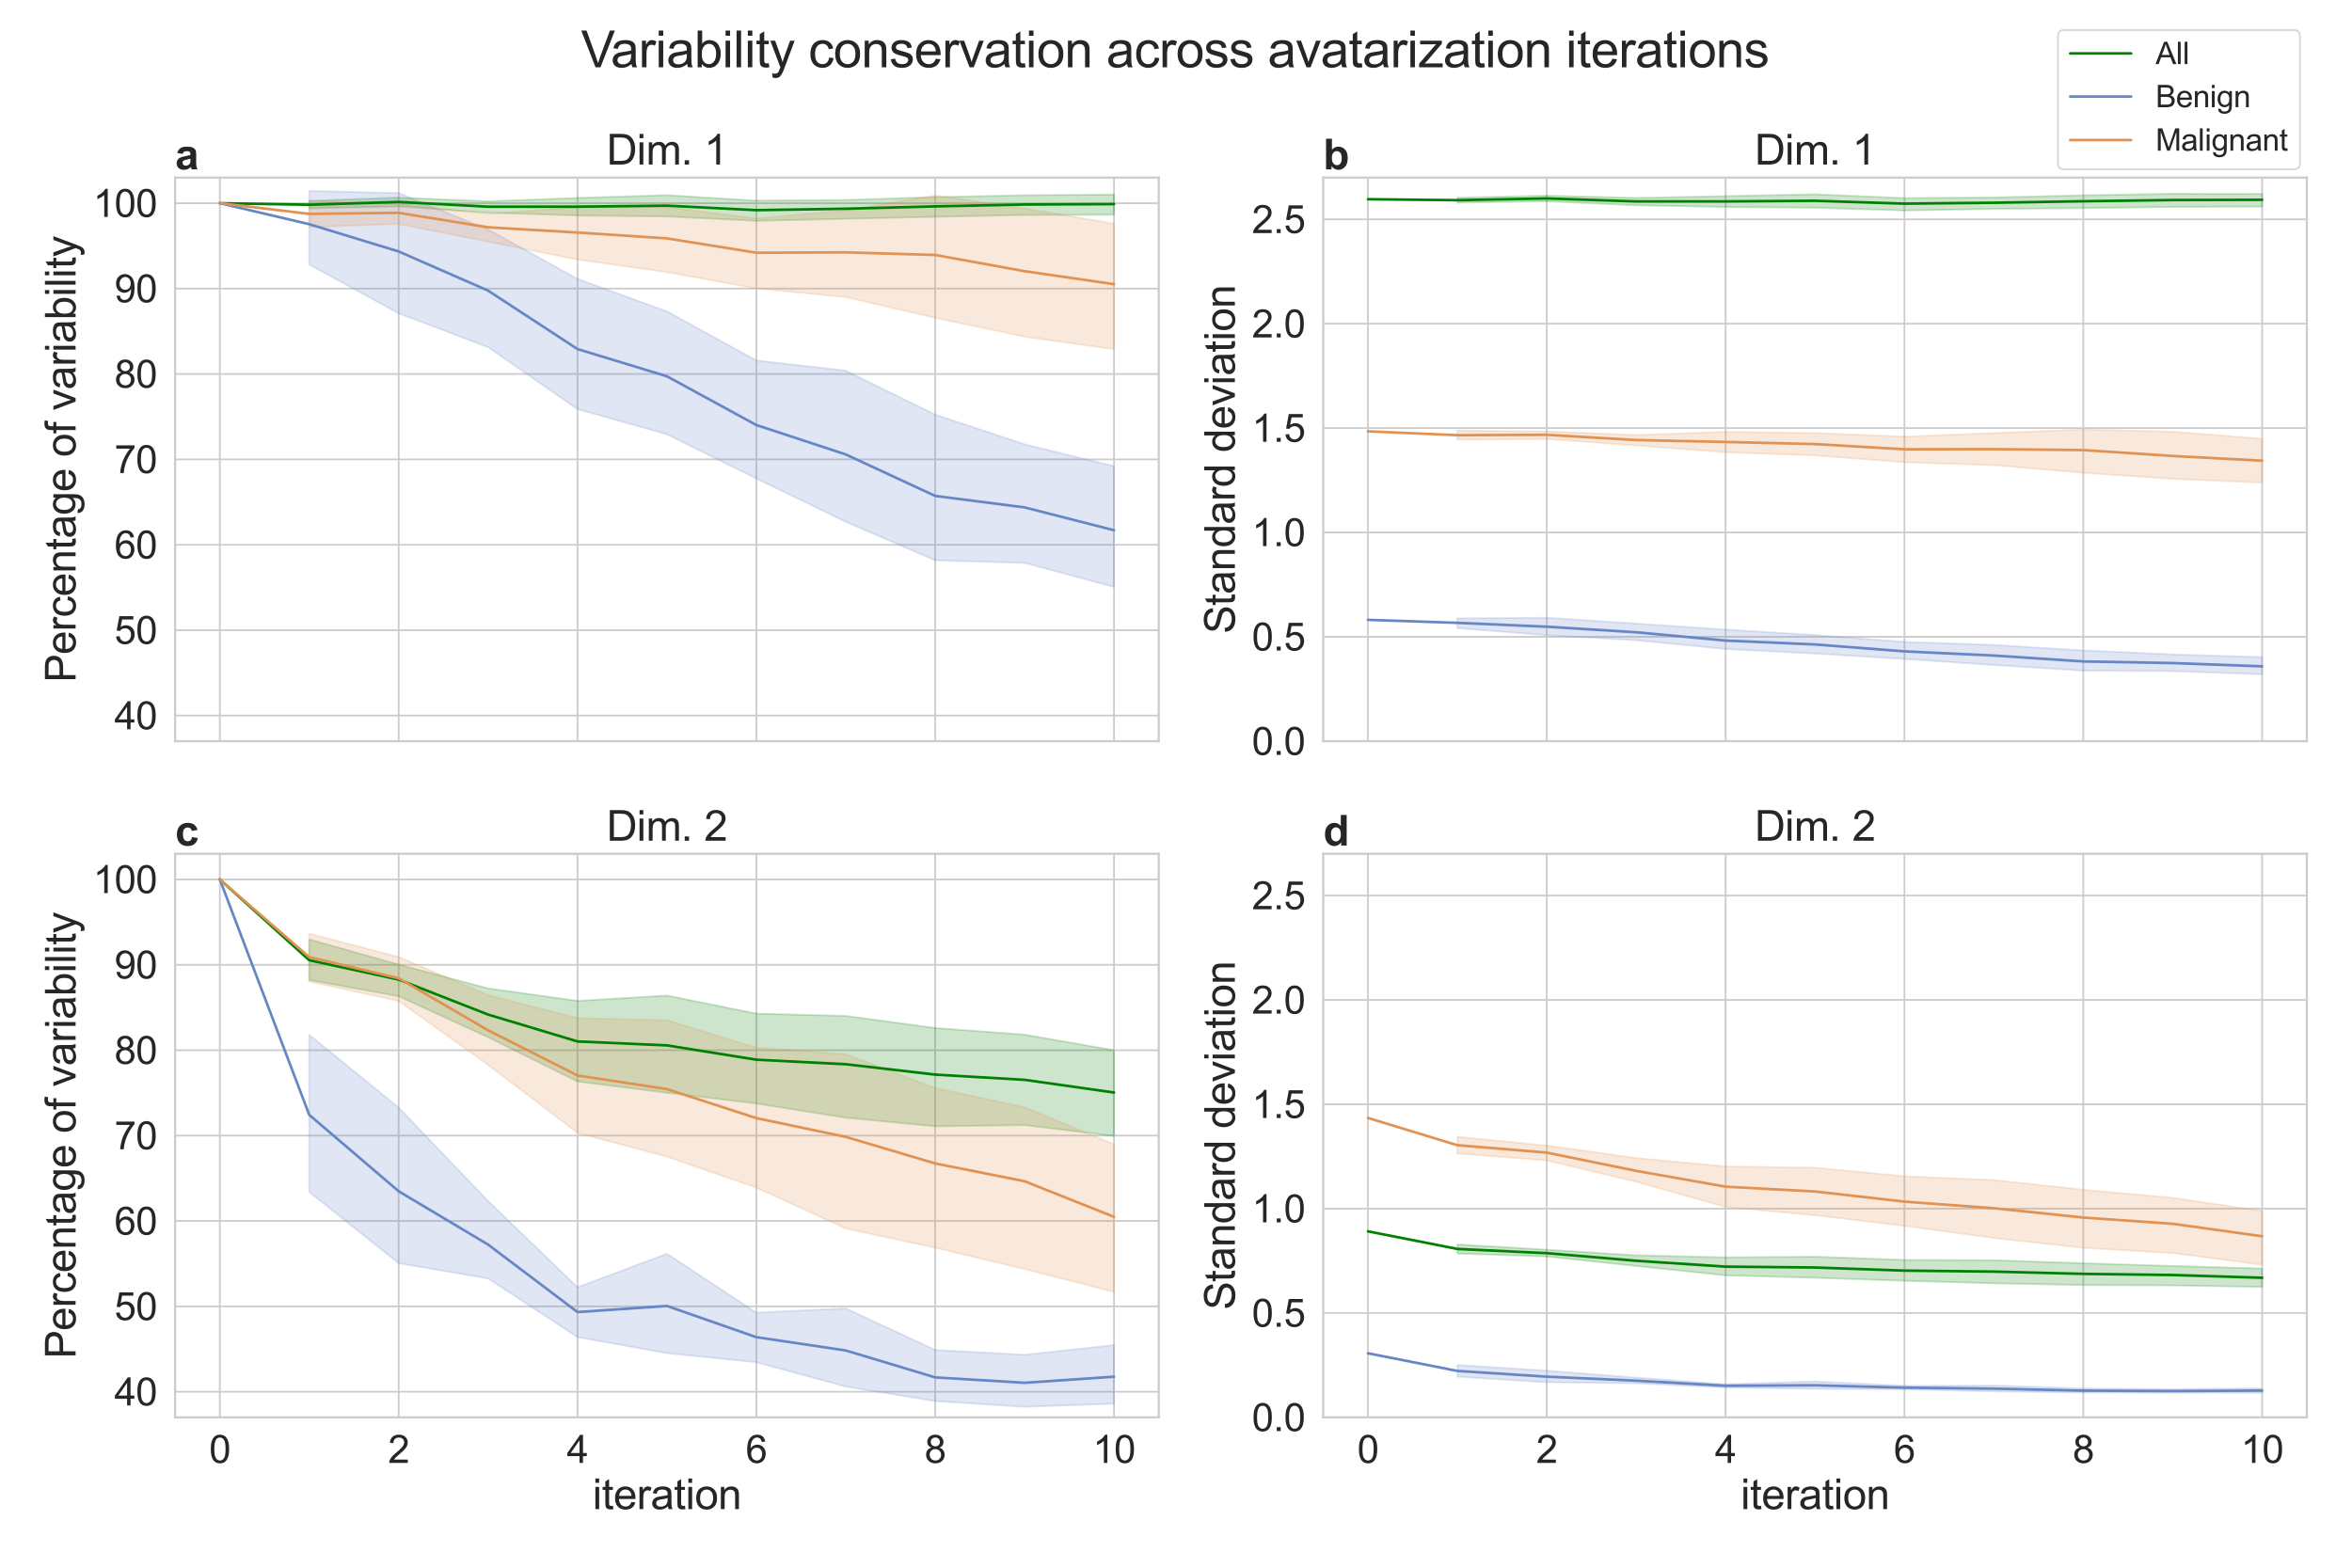 <?xml version="1.0" encoding="utf-8" standalone="no"?>
<!DOCTYPE svg PUBLIC "-//W3C//DTD SVG 1.1//EN"
  "http://www.w3.org/Graphics/SVG/1.1/DTD/svg11.dtd">
<svg xmlns:xlink="http://www.w3.org/1999/xlink" width="1080pt" height="720pt" viewBox="0 0 1080 720" xmlns="http://www.w3.org/2000/svg" version="1.1">
 <defs>
  <style type="text/css">*{stroke-linejoin: round; stroke-linecap: butt}</style>
 </defs>
 <g id="figure_1">
  <g id="patch_1">
   <path d="M 0 720 
L 1080 720 
L 1080 0 
L 0 0 
z
" style="fill: #ffffff"/>
  </g>
  <g id="axes_1">
   <g id="patch_2">
    <path d="M 80.411 340.397 
L 532.069 340.397 
L 532.069 81.566 
L 80.411 81.566 
z
" style="fill: #ffffff"/>
   </g>
   <g id="matplotlib.axis_1">
    <g id="xtick_1">
     <g id="line2d_1">
      <path d="M 100.941 340.397 
L 100.941 81.566 
" clip-path="url(#pd9c008ad5c)" style="fill: none; stroke: #cccccc; stroke-width: 0.8; stroke-linecap: round"/>
     </g>
    </g>
    <g id="xtick_2">
     <g id="line2d_2">
      <path d="M 183.061 340.397 
L 183.061 81.566 
" clip-path="url(#pd9c008ad5c)" style="fill: none; stroke: #cccccc; stroke-width: 0.8; stroke-linecap: round"/>
     </g>
    </g>
    <g id="xtick_3">
     <g id="line2d_3">
      <path d="M 265.18 340.397 
L 265.18 81.566 
" clip-path="url(#pd9c008ad5c)" style="fill: none; stroke: #cccccc; stroke-width: 0.8; stroke-linecap: round"/>
     </g>
    </g>
    <g id="xtick_4">
     <g id="line2d_4">
      <path d="M 347.3 340.397 
L 347.3 81.566 
" clip-path="url(#pd9c008ad5c)" style="fill: none; stroke: #cccccc; stroke-width: 0.8; stroke-linecap: round"/>
     </g>
    </g>
    <g id="xtick_5">
     <g id="line2d_5">
      <path d="M 429.42 340.397 
L 429.42 81.566 
" clip-path="url(#pd9c008ad5c)" style="fill: none; stroke: #cccccc; stroke-width: 0.8; stroke-linecap: round"/>
     </g>
    </g>
    <g id="xtick_6">
     <g id="line2d_6">
      <path d="M 511.54 340.397 
L 511.54 81.566 
" clip-path="url(#pd9c008ad5c)" style="fill: none; stroke: #cccccc; stroke-width: 0.8; stroke-linecap: round"/>
     </g>
    </g>
   </g>
   <g id="matplotlib.axis_2">
    <g id="ytick_1">
     <g id="line2d_7">
      <path d="M 80.411 328.632 
L 532.069 328.632 
" clip-path="url(#pd9c008ad5c)" style="fill: none; stroke: #cccccc; stroke-width: 0.8; stroke-linecap: round"/>
     </g>
     <g id="text_1">
      <!-- 40 -->
      <g style="fill: #262626" transform="translate(52.536 334.931)scale(0.176 -0.176)">
       <defs>
        <path id="ArialMT-34" d="M 2069 0 
L 2069 1097 
L 81 1097 
L 81 1613 
L 2172 4581 
L 2631 4581 
L 2631 1613 
L 3250 1613 
L 3250 1097 
L 2631 1097 
L 2631 0 
L 2069 0 
z
M 2069 1613 
L 2069 3678 
L 634 1613 
L 2069 1613 
z
" transform="scale(0.016)"/>
        <path id="ArialMT-30" d="M 266 2259 
Q 266 3072 433 3567 
Q 600 4063 929 4331 
Q 1259 4600 1759 4600 
Q 2128 4600 2406 4451 
Q 2684 4303 2865 4023 
Q 3047 3744 3150 3342 
Q 3253 2941 3253 2259 
Q 3253 1453 3087 958 
Q 2922 463 2592 192 
Q 2263 -78 1759 -78 
Q 1097 -78 719 397 
Q 266 969 266 2259 
z
M 844 2259 
Q 844 1131 1108 757 
Q 1372 384 1759 384 
Q 2147 384 2411 759 
Q 2675 1134 2675 2259 
Q 2675 3391 2411 3762 
Q 2147 4134 1753 4134 
Q 1366 4134 1134 3806 
Q 844 3388 844 2259 
z
" transform="scale(0.016)"/>
       </defs>
       <use xlink:href="#ArialMT-34"/>
       <use xlink:href="#ArialMT-30" x="55.615"/>
      </g>
     </g>
    </g>
    <g id="ytick_2">
     <g id="line2d_8">
      <path d="M 80.411 289.415 
L 532.069 289.415 
" clip-path="url(#pd9c008ad5c)" style="fill: none; stroke: #cccccc; stroke-width: 0.8; stroke-linecap: round"/>
     </g>
     <g id="text_2">
      <!-- 50 -->
      <g style="fill: #262626" transform="translate(52.536 295.714)scale(0.176 -0.176)">
       <defs>
        <path id="ArialMT-35" d="M 266 1200 
L 856 1250 
Q 922 819 1161 601 
Q 1400 384 1738 384 
Q 2144 384 2425 690 
Q 2706 997 2706 1503 
Q 2706 1984 2436 2262 
Q 2166 2541 1728 2541 
Q 1456 2541 1237 2417 
Q 1019 2294 894 2097 
L 366 2166 
L 809 4519 
L 3088 4519 
L 3088 3981 
L 1259 3981 
L 1013 2750 
Q 1425 3038 1878 3038 
Q 2478 3038 2890 2622 
Q 3303 2206 3303 1553 
Q 3303 931 2941 478 
Q 2500 -78 1738 -78 
Q 1113 -78 717 272 
Q 322 622 266 1200 
z
" transform="scale(0.016)"/>
       </defs>
       <use xlink:href="#ArialMT-35"/>
       <use xlink:href="#ArialMT-30" x="55.615"/>
      </g>
     </g>
    </g>
    <g id="ytick_3">
     <g id="line2d_9">
      <path d="M 80.411 250.198 
L 532.069 250.198 
" clip-path="url(#pd9c008ad5c)" style="fill: none; stroke: #cccccc; stroke-width: 0.8; stroke-linecap: round"/>
     </g>
     <g id="text_3">
      <!-- 60 -->
      <g style="fill: #262626" transform="translate(52.536 256.497)scale(0.176 -0.176)">
       <defs>
        <path id="ArialMT-36" d="M 3184 3459 
L 2625 3416 
Q 2550 3747 2413 3897 
Q 2184 4138 1850 4138 
Q 1581 4138 1378 3988 
Q 1113 3794 959 3422 
Q 806 3050 800 2363 
Q 1003 2672 1297 2822 
Q 1591 2972 1913 2972 
Q 2475 2972 2870 2558 
Q 3266 2144 3266 1488 
Q 3266 1056 3080 686 
Q 2894 316 2569 119 
Q 2244 -78 1831 -78 
Q 1128 -78 684 439 
Q 241 956 241 2144 
Q 241 3472 731 4075 
Q 1159 4600 1884 4600 
Q 2425 4600 2770 4297 
Q 3116 3994 3184 3459 
z
M 888 1484 
Q 888 1194 1011 928 
Q 1134 663 1356 523 
Q 1578 384 1822 384 
Q 2178 384 2434 671 
Q 2691 959 2691 1453 
Q 2691 1928 2437 2201 
Q 2184 2475 1800 2475 
Q 1419 2475 1153 2201 
Q 888 1928 888 1484 
z
" transform="scale(0.016)"/>
       </defs>
       <use xlink:href="#ArialMT-36"/>
       <use xlink:href="#ArialMT-30" x="55.615"/>
      </g>
     </g>
    </g>
    <g id="ytick_4">
     <g id="line2d_10">
      <path d="M 80.411 210.981 
L 532.069 210.981 
" clip-path="url(#pd9c008ad5c)" style="fill: none; stroke: #cccccc; stroke-width: 0.8; stroke-linecap: round"/>
     </g>
     <g id="text_4">
      <!-- 70 -->
      <g style="fill: #262626" transform="translate(52.536 217.28)scale(0.176 -0.176)">
       <defs>
        <path id="ArialMT-37" d="M 303 3981 
L 303 4522 
L 3269 4522 
L 3269 4084 
Q 2831 3619 2401 2847 
Q 1972 2075 1738 1259 
Q 1569 684 1522 0 
L 944 0 
Q 953 541 1156 1306 
Q 1359 2072 1739 2783 
Q 2119 3494 2547 3981 
L 303 3981 
z
" transform="scale(0.016)"/>
       </defs>
       <use xlink:href="#ArialMT-37"/>
       <use xlink:href="#ArialMT-30" x="55.615"/>
      </g>
     </g>
    </g>
    <g id="ytick_5">
     <g id="line2d_11">
      <path d="M 80.411 171.764 
L 532.069 171.764 
" clip-path="url(#pd9c008ad5c)" style="fill: none; stroke: #cccccc; stroke-width: 0.8; stroke-linecap: round"/>
     </g>
     <g id="text_5">
      <!-- 80 -->
      <g style="fill: #262626" transform="translate(52.536 178.063)scale(0.176 -0.176)">
       <defs>
        <path id="ArialMT-38" d="M 1131 2484 
Q 781 2613 612 2850 
Q 444 3088 444 3419 
Q 444 3919 803 4259 
Q 1163 4600 1759 4600 
Q 2359 4600 2725 4251 
Q 3091 3903 3091 3403 
Q 3091 3084 2923 2848 
Q 2756 2613 2416 2484 
Q 2838 2347 3058 2040 
Q 3278 1734 3278 1309 
Q 3278 722 2862 322 
Q 2447 -78 1769 -78 
Q 1091 -78 675 323 
Q 259 725 259 1325 
Q 259 1772 486 2073 
Q 713 2375 1131 2484 
z
M 1019 3438 
Q 1019 3113 1228 2906 
Q 1438 2700 1772 2700 
Q 2097 2700 2305 2904 
Q 2513 3109 2513 3406 
Q 2513 3716 2298 3927 
Q 2084 4138 1766 4138 
Q 1444 4138 1231 3931 
Q 1019 3725 1019 3438 
z
M 838 1322 
Q 838 1081 952 856 
Q 1066 631 1291 507 
Q 1516 384 1775 384 
Q 2178 384 2440 643 
Q 2703 903 2703 1303 
Q 2703 1709 2433 1975 
Q 2163 2241 1756 2241 
Q 1359 2241 1098 1978 
Q 838 1716 838 1322 
z
" transform="scale(0.016)"/>
       </defs>
       <use xlink:href="#ArialMT-38"/>
       <use xlink:href="#ArialMT-30" x="55.615"/>
      </g>
     </g>
    </g>
    <g id="ytick_6">
     <g id="line2d_12">
      <path d="M 80.411 132.548 
L 532.069 132.548 
" clip-path="url(#pd9c008ad5c)" style="fill: none; stroke: #cccccc; stroke-width: 0.8; stroke-linecap: round"/>
     </g>
     <g id="text_6">
      <!-- 90 -->
      <g style="fill: #262626" transform="translate(52.536 138.847)scale(0.176 -0.176)">
       <defs>
        <path id="ArialMT-39" d="M 350 1059 
L 891 1109 
Q 959 728 1153 556 
Q 1347 384 1650 384 
Q 1909 384 2104 503 
Q 2300 622 2425 820 
Q 2550 1019 2634 1356 
Q 2719 1694 2719 2044 
Q 2719 2081 2716 2156 
Q 2547 1888 2255 1720 
Q 1963 1553 1622 1553 
Q 1053 1553 659 1965 
Q 266 2378 266 3053 
Q 266 3750 677 4175 
Q 1088 4600 1706 4600 
Q 2153 4600 2523 4359 
Q 2894 4119 3086 3673 
Q 3278 3228 3278 2384 
Q 3278 1506 3087 986 
Q 2897 466 2520 194 
Q 2144 -78 1638 -78 
Q 1100 -78 759 220 
Q 419 519 350 1059 
z
M 2653 3081 
Q 2653 3566 2395 3850 
Q 2138 4134 1775 4134 
Q 1400 4134 1122 3828 
Q 844 3522 844 3034 
Q 844 2597 1108 2323 
Q 1372 2050 1759 2050 
Q 2150 2050 2401 2323 
Q 2653 2597 2653 3081 
z
" transform="scale(0.016)"/>
       </defs>
       <use xlink:href="#ArialMT-39"/>
       <use xlink:href="#ArialMT-30" x="55.615"/>
      </g>
     </g>
    </g>
    <g id="ytick_7">
     <g id="line2d_13">
      <path d="M 80.411 93.331 
L 532.069 93.331 
" clip-path="url(#pd9c008ad5c)" style="fill: none; stroke: #cccccc; stroke-width: 0.8; stroke-linecap: round"/>
     </g>
     <g id="text_7">
      <!-- 100 -->
      <g style="fill: #262626" transform="translate(42.749 99.63)scale(0.176 -0.176)">
       <defs>
        <path id="ArialMT-31" d="M 2384 0 
L 1822 0 
L 1822 3584 
Q 1619 3391 1289 3197 
Q 959 3003 697 2906 
L 697 3450 
Q 1169 3672 1522 3987 
Q 1875 4303 2022 4600 
L 2384 4600 
L 2384 0 
z
" transform="scale(0.016)"/>
       </defs>
       <use xlink:href="#ArialMT-31"/>
       <use xlink:href="#ArialMT-30" x="55.615"/>
       <use xlink:href="#ArialMT-30" x="111.23"/>
      </g>
     </g>
    </g>
    <g id="text_8">
     <!-- Percentage of variability -->
     <g style="fill: #262626" transform="translate(34.708 313.43)rotate(-90)scale(0.192 -0.192)">
      <defs>
       <path id="ArialMT-50" d="M 494 0 
L 494 4581 
L 2222 4581 
Q 2678 4581 2919 4538 
Q 3256 4481 3484 4323 
Q 3713 4166 3852 3881 
Q 3991 3597 3991 3256 
Q 3991 2672 3619 2267 
Q 3247 1863 2275 1863 
L 1100 1863 
L 1100 0 
L 494 0 
z
M 1100 2403 
L 2284 2403 
Q 2872 2403 3119 2622 
Q 3366 2841 3366 3238 
Q 3366 3525 3220 3729 
Q 3075 3934 2838 4000 
Q 2684 4041 2272 4041 
L 1100 4041 
L 1100 2403 
z
" transform="scale(0.016)"/>
       <path id="ArialMT-65" d="M 2694 1069 
L 3275 997 
Q 3138 488 2766 206 
Q 2394 -75 1816 -75 
Q 1088 -75 661 373 
Q 234 822 234 1631 
Q 234 2469 665 2931 
Q 1097 3394 1784 3394 
Q 2450 3394 2872 2941 
Q 3294 2488 3294 1666 
Q 3294 1616 3291 1516 
L 816 1516 
Q 847 969 1125 678 
Q 1403 388 1819 388 
Q 2128 388 2347 550 
Q 2566 713 2694 1069 
z
M 847 1978 
L 2700 1978 
Q 2663 2397 2488 2606 
Q 2219 2931 1791 2931 
Q 1403 2931 1139 2672 
Q 875 2413 847 1978 
z
" transform="scale(0.016)"/>
       <path id="ArialMT-72" d="M 416 0 
L 416 3319 
L 922 3319 
L 922 2816 
Q 1116 3169 1280 3281 
Q 1444 3394 1641 3394 
Q 1925 3394 2219 3213 
L 2025 2691 
Q 1819 2813 1613 2813 
Q 1428 2813 1281 2702 
Q 1134 2591 1072 2394 
Q 978 2094 978 1738 
L 978 0 
L 416 0 
z
" transform="scale(0.016)"/>
       <path id="ArialMT-63" d="M 2588 1216 
L 3141 1144 
Q 3050 572 2676 248 
Q 2303 -75 1759 -75 
Q 1078 -75 664 370 
Q 250 816 250 1647 
Q 250 2184 428 2587 
Q 606 2991 970 3192 
Q 1334 3394 1763 3394 
Q 2303 3394 2647 3120 
Q 2991 2847 3088 2344 
L 2541 2259 
Q 2463 2594 2264 2762 
Q 2066 2931 1784 2931 
Q 1359 2931 1093 2626 
Q 828 2322 828 1663 
Q 828 994 1084 691 
Q 1341 388 1753 388 
Q 2084 388 2306 591 
Q 2528 794 2588 1216 
z
" transform="scale(0.016)"/>
       <path id="ArialMT-6e" d="M 422 0 
L 422 3319 
L 928 3319 
L 928 2847 
Q 1294 3394 1984 3394 
Q 2284 3394 2536 3286 
Q 2788 3178 2913 3003 
Q 3038 2828 3088 2588 
Q 3119 2431 3119 2041 
L 3119 0 
L 2556 0 
L 2556 2019 
Q 2556 2363 2490 2533 
Q 2425 2703 2258 2804 
Q 2091 2906 1866 2906 
Q 1506 2906 1245 2678 
Q 984 2450 984 1813 
L 984 0 
L 422 0 
z
" transform="scale(0.016)"/>
       <path id="ArialMT-74" d="M 1650 503 
L 1731 6 
Q 1494 -44 1306 -44 
Q 1000 -44 831 53 
Q 663 150 594 308 
Q 525 466 525 972 
L 525 2881 
L 113 2881 
L 113 3319 
L 525 3319 
L 525 4141 
L 1084 4478 
L 1084 3319 
L 1650 3319 
L 1650 2881 
L 1084 2881 
L 1084 941 
Q 1084 700 1114 631 
Q 1144 563 1211 522 
Q 1278 481 1403 481 
Q 1497 481 1650 503 
z
" transform="scale(0.016)"/>
       <path id="ArialMT-61" d="M 2588 409 
Q 2275 144 1986 34 
Q 1697 -75 1366 -75 
Q 819 -75 525 192 
Q 231 459 231 875 
Q 231 1119 342 1320 
Q 453 1522 633 1644 
Q 813 1766 1038 1828 
Q 1203 1872 1538 1913 
Q 2219 1994 2541 2106 
Q 2544 2222 2544 2253 
Q 2544 2597 2384 2738 
Q 2169 2928 1744 2928 
Q 1347 2928 1158 2789 
Q 969 2650 878 2297 
L 328 2372 
Q 403 2725 575 2942 
Q 747 3159 1072 3276 
Q 1397 3394 1825 3394 
Q 2250 3394 2515 3294 
Q 2781 3194 2906 3042 
Q 3031 2891 3081 2659 
Q 3109 2516 3109 2141 
L 3109 1391 
Q 3109 606 3145 398 
Q 3181 191 3288 0 
L 2700 0 
Q 2613 175 2588 409 
z
M 2541 1666 
Q 2234 1541 1622 1453 
Q 1275 1403 1131 1340 
Q 988 1278 909 1158 
Q 831 1038 831 891 
Q 831 666 1001 516 
Q 1172 366 1500 366 
Q 1825 366 2078 508 
Q 2331 650 2450 897 
Q 2541 1088 2541 1459 
L 2541 1666 
z
" transform="scale(0.016)"/>
       <path id="ArialMT-67" d="M 319 -275 
L 866 -356 
Q 900 -609 1056 -725 
Q 1266 -881 1628 -881 
Q 2019 -881 2231 -725 
Q 2444 -569 2519 -288 
Q 2563 -116 2559 434 
Q 2191 0 1641 0 
Q 956 0 581 494 
Q 206 988 206 1678 
Q 206 2153 378 2554 
Q 550 2956 876 3175 
Q 1203 3394 1644 3394 
Q 2231 3394 2613 2919 
L 2613 3319 
L 3131 3319 
L 3131 450 
Q 3131 -325 2973 -648 
Q 2816 -972 2473 -1159 
Q 2131 -1347 1631 -1347 
Q 1038 -1347 672 -1080 
Q 306 -813 319 -275 
z
M 784 1719 
Q 784 1066 1043 766 
Q 1303 466 1694 466 
Q 2081 466 2343 764 
Q 2606 1063 2606 1700 
Q 2606 2309 2336 2618 
Q 2066 2928 1684 2928 
Q 1309 2928 1046 2623 
Q 784 2319 784 1719 
z
" transform="scale(0.016)"/>
       <path id="ArialMT-20" transform="scale(0.016)"/>
       <path id="ArialMT-6f" d="M 213 1659 
Q 213 2581 725 3025 
Q 1153 3394 1769 3394 
Q 2453 3394 2887 2945 
Q 3322 2497 3322 1706 
Q 3322 1066 3130 698 
Q 2938 331 2570 128 
Q 2203 -75 1769 -75 
Q 1072 -75 642 372 
Q 213 819 213 1659 
z
M 791 1659 
Q 791 1022 1069 705 
Q 1347 388 1769 388 
Q 2188 388 2466 706 
Q 2744 1025 2744 1678 
Q 2744 2294 2464 2611 
Q 2184 2928 1769 2928 
Q 1347 2928 1069 2612 
Q 791 2297 791 1659 
z
" transform="scale(0.016)"/>
       <path id="ArialMT-66" d="M 556 0 
L 556 2881 
L 59 2881 
L 59 3319 
L 556 3319 
L 556 3672 
Q 556 4006 616 4169 
Q 697 4388 901 4523 
Q 1106 4659 1475 4659 
Q 1713 4659 2000 4603 
L 1916 4113 
Q 1741 4144 1584 4144 
Q 1328 4144 1222 4034 
Q 1116 3925 1116 3625 
L 1116 3319 
L 1763 3319 
L 1763 2881 
L 1116 2881 
L 1116 0 
L 556 0 
z
" transform="scale(0.016)"/>
       <path id="ArialMT-76" d="M 1344 0 
L 81 3319 
L 675 3319 
L 1388 1331 
Q 1503 1009 1600 663 
Q 1675 925 1809 1294 
L 2547 3319 
L 3125 3319 
L 1869 0 
L 1344 0 
z
" transform="scale(0.016)"/>
       <path id="ArialMT-69" d="M 425 3934 
L 425 4581 
L 988 4581 
L 988 3934 
L 425 3934 
z
M 425 0 
L 425 3319 
L 988 3319 
L 988 0 
L 425 0 
z
" transform="scale(0.016)"/>
       <path id="ArialMT-62" d="M 941 0 
L 419 0 
L 419 4581 
L 981 4581 
L 981 2947 
Q 1338 3394 1891 3394 
Q 2197 3394 2470 3270 
Q 2744 3147 2920 2923 
Q 3097 2700 3197 2384 
Q 3297 2069 3297 1709 
Q 3297 856 2875 390 
Q 2453 -75 1863 -75 
Q 1275 -75 941 416 
L 941 0 
z
M 934 1684 
Q 934 1088 1097 822 
Q 1363 388 1816 388 
Q 2184 388 2453 708 
Q 2722 1028 2722 1663 
Q 2722 2313 2464 2622 
Q 2206 2931 1841 2931 
Q 1472 2931 1203 2611 
Q 934 2291 934 1684 
z
" transform="scale(0.016)"/>
       <path id="ArialMT-6c" d="M 409 0 
L 409 4581 
L 972 4581 
L 972 0 
L 409 0 
z
" transform="scale(0.016)"/>
       <path id="ArialMT-79" d="M 397 -1278 
L 334 -750 
Q 519 -800 656 -800 
Q 844 -800 956 -737 
Q 1069 -675 1141 -563 
Q 1194 -478 1313 -144 
Q 1328 -97 1363 -6 
L 103 3319 
L 709 3319 
L 1400 1397 
Q 1534 1031 1641 628 
Q 1738 1016 1872 1384 
L 2581 3319 
L 3144 3319 
L 1881 -56 
Q 1678 -603 1566 -809 
Q 1416 -1088 1222 -1217 
Q 1028 -1347 759 -1347 
Q 597 -1347 397 -1278 
z
" transform="scale(0.016)"/>
      </defs>
      <use xlink:href="#ArialMT-50"/>
      <use xlink:href="#ArialMT-65" x="66.699"/>
      <use xlink:href="#ArialMT-72" x="122.314"/>
      <use xlink:href="#ArialMT-63" x="155.615"/>
      <use xlink:href="#ArialMT-65" x="205.615"/>
      <use xlink:href="#ArialMT-6e" x="261.23"/>
      <use xlink:href="#ArialMT-74" x="316.846"/>
      <use xlink:href="#ArialMT-61" x="344.629"/>
      <use xlink:href="#ArialMT-67" x="400.244"/>
      <use xlink:href="#ArialMT-65" x="455.859"/>
      <use xlink:href="#ArialMT-20" x="511.475"/>
      <use xlink:href="#ArialMT-6f" x="539.258"/>
      <use xlink:href="#ArialMT-66" x="594.873"/>
      <use xlink:href="#ArialMT-20" x="622.656"/>
      <use xlink:href="#ArialMT-76" x="650.439"/>
      <use xlink:href="#ArialMT-61" x="700.439"/>
      <use xlink:href="#ArialMT-72" x="756.055"/>
      <use xlink:href="#ArialMT-69" x="789.355"/>
      <use xlink:href="#ArialMT-61" x="811.572"/>
      <use xlink:href="#ArialMT-62" x="867.188"/>
      <use xlink:href="#ArialMT-69" x="922.803"/>
      <use xlink:href="#ArialMT-6c" x="945.02"/>
      <use xlink:href="#ArialMT-69" x="967.236"/>
      <use xlink:href="#ArialMT-74" x="989.453"/>
      <use xlink:href="#ArialMT-79" x="1017.236"/>
     </g>
    </g>
   </g>
   <g id="PolyCollection_1">
    <defs>
     <path id="mc9569f6c93" d="M 142.001 -627.745 
L 142.001 -624.27 
L 183.061 -625.175 
L 224.121 -622.327 
L 265.18 -621.005 
L 306.24 -620.571 
L 347.3 -618.565 
L 388.36 -619.49 
L 429.42 -620.406 
L 470.48 -621.254 
L 511.54 -621.377 
L 511.54 -630.653 
L 511.54 -630.653 
L 470.48 -630.326 
L 429.42 -629.477 
L 388.36 -628.171 
L 347.3 -627.863 
L 306.24 -630.365 
L 265.18 -629.099 
L 224.121 -627.536 
L 183.061 -629.274 
L 142.001 -627.745 
z
" style="stroke: #008000; stroke-opacity: 0.2; stroke-width: 0.8"/>
    </defs>
    <g clip-path="url(#pd9c008ad5c)">
     <use xlink:href="#mc9569f6c93" x="0" y="720" style="fill: #008000; fill-opacity: 0.2; stroke: #008000; stroke-opacity: 0.2; stroke-width: 0.8"/>
    </g>
   </g>
   <g id="PolyCollection_2">
    <defs>
     <path id="mce17b52a19" d="M 142.001 -632.343 
L 142.001 -598.498 
L 183.061 -576.091 
L 224.121 -560.54 
L 265.18 -532.093 
L 306.24 -520.519 
L 347.3 -500.221 
L 388.36 -480.353 
L 429.42 -462.634 
L 470.48 -461.474 
L 511.54 -450.428 
L 511.54 -505.874 
L 511.54 -505.874 
L 470.48 -515.944 
L 429.42 -529.561 
L 388.36 -549.772 
L 347.3 -554.441 
L 306.24 -576.981 
L 265.18 -591.902 
L 224.121 -614.606 
L 183.061 -631.305 
L 142.001 -632.343 
z
" style="stroke: #6786c6; stroke-opacity: 0.2; stroke-width: 0.8"/>
    </defs>
    <g clip-path="url(#pd9c008ad5c)">
     <use xlink:href="#mce17b52a19" x="0" y="720" style="fill: #6786c6; fill-opacity: 0.2; stroke: #6786c6; stroke-opacity: 0.2; stroke-width: 0.8"/>
    </g>
   </g>
   <g id="PolyCollection_3">
    <defs>
     <path id="m1eea82bba3" d="M 142.001 -627.885 
L 142.001 -615.759 
L 183.061 -617.114 
L 224.121 -608.988 
L 265.18 -600.774 
L 306.24 -594.99 
L 347.3 -587.51 
L 388.36 -583.56 
L 429.42 -574.036 
L 470.48 -565.356 
L 511.54 -559.607 
L 511.54 -617.286 
L 511.54 -617.286 
L 470.48 -624.273 
L 429.42 -630.24 
L 388.36 -623.412 
L 347.3 -619.642 
L 306.24 -624.886 
L 265.18 -624.809 
L 224.121 -621.752 
L 183.061 -626.38 
L 142.001 -627.885 
z
" style="stroke: #e19252; stroke-opacity: 0.2; stroke-width: 0.8"/>
    </defs>
    <g clip-path="url(#pd9c008ad5c)">
     <use xlink:href="#m1eea82bba3" x="0" y="720" style="fill: #e19252; fill-opacity: 0.2; stroke: #e19252; stroke-opacity: 0.2; stroke-width: 0.8"/>
    </g>
   </g>
   <g id="line2d_14">
    <path d="M 100.941 93.331 
L 142.001 94.026 
L 183.061 92.75 
L 224.121 94.93 
L 265.18 94.916 
L 306.24 94.452 
L 347.3 96.521 
L 388.36 95.866 
L 429.42 94.787 
L 470.48 93.923 
L 511.54 93.745 
" clip-path="url(#pd9c008ad5c)" style="fill: none; stroke: #008000; stroke-width: 1.2; stroke-linecap: round"/>
   </g>
   <g id="line2d_15">
    <path d="M 100.941 93.331 
L 142.001 102.969 
L 183.061 115.5 
L 224.121 133.475 
L 265.18 160.317 
L 306.24 172.821 
L 347.3 195.211 
L 388.36 208.718 
L 429.42 227.769 
L 470.48 233.039 
L 511.54 243.53 
" clip-path="url(#pd9c008ad5c)" style="fill: none; stroke: #6786c6; stroke-width: 1.2; stroke-linecap: round"/>
   </g>
   <g id="line2d_16">
    <path d="M 100.941 93.331 
L 142.001 98.235 
L 183.061 97.743 
L 224.121 104.396 
L 265.18 106.801 
L 306.24 109.49 
L 347.3 116.075 
L 388.36 115.903 
L 429.42 117.101 
L 470.48 124.552 
L 511.54 130.52 
" clip-path="url(#pd9c008ad5c)" style="fill: none; stroke: #e19252; stroke-width: 1.2; stroke-linecap: round"/>
   </g>
   <g id="line2d_17"/>
   <g id="line2d_18"/>
   <g id="line2d_19"/>
   <g id="patch_3">
    <path d="M 80.411 340.397 
L 80.411 81.566 
" style="fill: none; stroke: #cccccc; stroke-linejoin: miter; stroke-linecap: square"/>
   </g>
   <g id="patch_4">
    <path d="M 532.069 340.397 
L 532.069 81.566 
" style="fill: none; stroke: #cccccc; stroke-linejoin: miter; stroke-linecap: square"/>
   </g>
   <g id="patch_5">
    <path d="M 80.411 340.397 
L 532.069 340.397 
" style="fill: none; stroke: #cccccc; stroke-linejoin: miter; stroke-linecap: square"/>
   </g>
   <g id="patch_6">
    <path d="M 80.411 81.566 
L 532.069 81.566 
" style="fill: none; stroke: #cccccc; stroke-linejoin: miter; stroke-linecap: square"/>
   </g>
   <g id="text_9">
    <!-- a -->
    <g style="fill: #262626" transform="translate(80.411 77.777)scale(0.192 -0.192)">
     <defs>
      <path id="Arial-BoldMT-61" d="M 1116 2306 
L 319 2450 
Q 453 2931 781 3162 
Q 1109 3394 1756 3394 
Q 2344 3394 2631 3255 
Q 2919 3116 3036 2902 
Q 3153 2688 3153 2116 
L 3144 1091 
Q 3144 653 3186 445 
Q 3228 238 3344 0 
L 2475 0 
Q 2441 88 2391 259 
Q 2369 338 2359 363 
Q 2134 144 1878 34 
Q 1622 -75 1331 -75 
Q 819 -75 523 203 
Q 228 481 228 906 
Q 228 1188 362 1408 
Q 497 1628 739 1745 
Q 981 1863 1438 1950 
Q 2053 2066 2291 2166 
L 2291 2253 
Q 2291 2506 2166 2614 
Q 2041 2722 1694 2722 
Q 1459 2722 1328 2630 
Q 1197 2538 1116 2306 
z
M 2291 1594 
Q 2122 1538 1756 1459 
Q 1391 1381 1278 1306 
Q 1106 1184 1106 997 
Q 1106 813 1243 678 
Q 1381 544 1594 544 
Q 1831 544 2047 700 
Q 2206 819 2256 991 
Q 2291 1103 2291 1419 
L 2291 1594 
z
" transform="scale(0.016)"/>
     </defs>
     <use xlink:href="#Arial-BoldMT-61"/>
    </g>
   </g>
   <g id="text_10">
    <!-- Dim. 1 -->
    <g style="fill: #262626" transform="translate(278.505 75.566)scale(0.192 -0.192)">
     <defs>
      <path id="ArialMT-44" d="M 494 0 
L 494 4581 
L 2072 4581 
Q 2606 4581 2888 4516 
Q 3281 4425 3559 4188 
Q 3922 3881 4101 3404 
Q 4281 2928 4281 2316 
Q 4281 1794 4159 1391 
Q 4038 988 3847 723 
Q 3656 459 3429 307 
Q 3203 156 2883 78 
Q 2563 0 2147 0 
L 494 0 
z
M 1100 541 
L 2078 541 
Q 2531 541 2789 625 
Q 3047 709 3200 863 
Q 3416 1078 3536 1442 
Q 3656 1806 3656 2325 
Q 3656 3044 3420 3430 
Q 3184 3816 2847 3947 
Q 2603 4041 2063 4041 
L 1100 4041 
L 1100 541 
z
" transform="scale(0.016)"/>
      <path id="ArialMT-6d" d="M 422 0 
L 422 3319 
L 925 3319 
L 925 2853 
Q 1081 3097 1340 3245 
Q 1600 3394 1931 3394 
Q 2300 3394 2536 3241 
Q 2772 3088 2869 2813 
Q 3263 3394 3894 3394 
Q 4388 3394 4653 3120 
Q 4919 2847 4919 2278 
L 4919 0 
L 4359 0 
L 4359 2091 
Q 4359 2428 4304 2576 
Q 4250 2725 4106 2815 
Q 3963 2906 3769 2906 
Q 3419 2906 3187 2673 
Q 2956 2441 2956 1928 
L 2956 0 
L 2394 0 
L 2394 2156 
Q 2394 2531 2256 2718 
Q 2119 2906 1806 2906 
Q 1569 2906 1367 2781 
Q 1166 2656 1075 2415 
Q 984 2175 984 1722 
L 984 0 
L 422 0 
z
" transform="scale(0.016)"/>
      <path id="ArialMT-2e" d="M 581 0 
L 581 641 
L 1222 641 
L 1222 0 
L 581 0 
z
" transform="scale(0.016)"/>
     </defs>
     <use xlink:href="#ArialMT-44"/>
     <use xlink:href="#ArialMT-69" x="72.217"/>
     <use xlink:href="#ArialMT-6d" x="94.434"/>
     <use xlink:href="#ArialMT-2e" x="177.734"/>
     <use xlink:href="#ArialMT-20" x="205.518"/>
     <use xlink:href="#ArialMT-31" x="233.301"/>
    </g>
   </g>
  </g>
  <g id="axes_2">
   <g id="patch_7">
    <path d="M 607.606 340.397 
L 1059.264 340.397 
L 1059.264 81.566 
L 607.606 81.566 
z
" style="fill: #ffffff"/>
   </g>
   <g id="matplotlib.axis_3">
    <g id="xtick_7">
     <g id="line2d_20">
      <path d="M 628.135 340.397 
L 628.135 81.566 
" clip-path="url(#p1a7379cd9a)" style="fill: none; stroke: #cccccc; stroke-width: 0.8; stroke-linecap: round"/>
     </g>
    </g>
    <g id="xtick_8">
     <g id="line2d_21">
      <path d="M 710.255 340.397 
L 710.255 81.566 
" clip-path="url(#p1a7379cd9a)" style="fill: none; stroke: #cccccc; stroke-width: 0.8; stroke-linecap: round"/>
     </g>
    </g>
    <g id="xtick_9">
     <g id="line2d_22">
      <path d="M 792.375 340.397 
L 792.375 81.566 
" clip-path="url(#p1a7379cd9a)" style="fill: none; stroke: #cccccc; stroke-width: 0.8; stroke-linecap: round"/>
     </g>
    </g>
    <g id="xtick_10">
     <g id="line2d_23">
      <path d="M 874.495 340.397 
L 874.495 81.566 
" clip-path="url(#p1a7379cd9a)" style="fill: none; stroke: #cccccc; stroke-width: 0.8; stroke-linecap: round"/>
     </g>
    </g>
    <g id="xtick_11">
     <g id="line2d_24">
      <path d="M 956.614 340.397 
L 956.614 81.566 
" clip-path="url(#p1a7379cd9a)" style="fill: none; stroke: #cccccc; stroke-width: 0.8; stroke-linecap: round"/>
     </g>
    </g>
    <g id="xtick_12">
     <g id="line2d_25">
      <path d="M 1038.734 340.397 
L 1038.734 81.566 
" clip-path="url(#p1a7379cd9a)" style="fill: none; stroke: #cccccc; stroke-width: 0.8; stroke-linecap: round"/>
     </g>
    </g>
   </g>
   <g id="matplotlib.axis_4">
    <g id="ytick_8">
     <g id="line2d_26">
      <path d="M 607.606 340.397 
L 1059.264 340.397 
" clip-path="url(#p1a7379cd9a)" style="fill: none; stroke: #cccccc; stroke-width: 0.8; stroke-linecap: round"/>
     </g>
     <g id="text_11">
      <!-- 0.0 -->
      <g style="fill: #262626" transform="translate(574.841 346.696)scale(0.176 -0.176)">
       <use xlink:href="#ArialMT-30"/>
       <use xlink:href="#ArialMT-2e" x="55.615"/>
       <use xlink:href="#ArialMT-30" x="83.398"/>
      </g>
     </g>
    </g>
    <g id="ytick_9">
     <g id="line2d_27">
      <path d="M 607.606 292.465 
L 1059.264 292.465 
" clip-path="url(#p1a7379cd9a)" style="fill: none; stroke: #cccccc; stroke-width: 0.8; stroke-linecap: round"/>
     </g>
     <g id="text_12">
      <!-- 0.5 -->
      <g style="fill: #262626" transform="translate(574.841 298.764)scale(0.176 -0.176)">
       <use xlink:href="#ArialMT-30"/>
       <use xlink:href="#ArialMT-2e" x="55.615"/>
       <use xlink:href="#ArialMT-35" x="83.398"/>
      </g>
     </g>
    </g>
    <g id="ytick_10">
     <g id="line2d_28">
      <path d="M 607.606 244.533 
L 1059.264 244.533 
" clip-path="url(#p1a7379cd9a)" style="fill: none; stroke: #cccccc; stroke-width: 0.8; stroke-linecap: round"/>
     </g>
     <g id="text_13">
      <!-- 1.0 -->
      <g style="fill: #262626" transform="translate(574.841 250.832)scale(0.176 -0.176)">
       <use xlink:href="#ArialMT-31"/>
       <use xlink:href="#ArialMT-2e" x="55.615"/>
       <use xlink:href="#ArialMT-30" x="83.398"/>
      </g>
     </g>
    </g>
    <g id="ytick_11">
     <g id="line2d_29">
      <path d="M 607.606 196.602 
L 1059.264 196.602 
" clip-path="url(#p1a7379cd9a)" style="fill: none; stroke: #cccccc; stroke-width: 0.8; stroke-linecap: round"/>
     </g>
     <g id="text_14">
      <!-- 1.5 -->
      <g style="fill: #262626" transform="translate(574.841 202.901)scale(0.176 -0.176)">
       <use xlink:href="#ArialMT-31"/>
       <use xlink:href="#ArialMT-2e" x="55.615"/>
       <use xlink:href="#ArialMT-35" x="83.398"/>
      </g>
     </g>
    </g>
    <g id="ytick_12">
     <g id="line2d_30">
      <path d="M 607.606 148.67 
L 1059.264 148.67 
" clip-path="url(#p1a7379cd9a)" style="fill: none; stroke: #cccccc; stroke-width: 0.8; stroke-linecap: round"/>
     </g>
     <g id="text_15">
      <!-- 2.0 -->
      <g style="fill: #262626" transform="translate(574.841 154.969)scale(0.176 -0.176)">
       <defs>
        <path id="ArialMT-32" d="M 3222 541 
L 3222 0 
L 194 0 
Q 188 203 259 391 
Q 375 700 629 1000 
Q 884 1300 1366 1694 
Q 2113 2306 2375 2664 
Q 2638 3022 2638 3341 
Q 2638 3675 2398 3904 
Q 2159 4134 1775 4134 
Q 1369 4134 1125 3890 
Q 881 3647 878 3216 
L 300 3275 
Q 359 3922 746 4261 
Q 1134 4600 1788 4600 
Q 2447 4600 2831 4234 
Q 3216 3869 3216 3328 
Q 3216 3053 3103 2787 
Q 2991 2522 2730 2228 
Q 2469 1934 1863 1422 
Q 1356 997 1212 845 
Q 1069 694 975 541 
L 3222 541 
z
" transform="scale(0.016)"/>
       </defs>
       <use xlink:href="#ArialMT-32"/>
       <use xlink:href="#ArialMT-2e" x="55.615"/>
       <use xlink:href="#ArialMT-30" x="83.398"/>
      </g>
     </g>
    </g>
    <g id="ytick_13">
     <g id="line2d_31">
      <path d="M 607.606 100.738 
L 1059.264 100.738 
" clip-path="url(#p1a7379cd9a)" style="fill: none; stroke: #cccccc; stroke-width: 0.8; stroke-linecap: round"/>
     </g>
     <g id="text_16">
      <!-- 2.5 -->
      <g style="fill: #262626" transform="translate(574.841 107.037)scale(0.176 -0.176)">
       <use xlink:href="#ArialMT-32"/>
       <use xlink:href="#ArialMT-2e" x="55.615"/>
       <use xlink:href="#ArialMT-35" x="83.398"/>
      </g>
     </g>
    </g>
    <g id="text_17">
     <!-- Standard deviation -->
     <g style="fill: #262626" transform="translate(567.025 291.033)rotate(-90)scale(0.192 -0.192)">
      <defs>
       <path id="ArialMT-53" d="M 288 1472 
L 859 1522 
Q 900 1178 1048 958 
Q 1197 738 1509 602 
Q 1822 466 2213 466 
Q 2559 466 2825 569 
Q 3091 672 3220 851 
Q 3350 1031 3350 1244 
Q 3350 1459 3225 1620 
Q 3100 1781 2813 1891 
Q 2628 1963 1997 2114 
Q 1366 2266 1113 2400 
Q 784 2572 623 2826 
Q 463 3081 463 3397 
Q 463 3744 659 4045 
Q 856 4347 1234 4503 
Q 1613 4659 2075 4659 
Q 2584 4659 2973 4495 
Q 3363 4331 3572 4012 
Q 3781 3694 3797 3291 
L 3216 3247 
Q 3169 3681 2898 3903 
Q 2628 4125 2100 4125 
Q 1550 4125 1298 3923 
Q 1047 3722 1047 3438 
Q 1047 3191 1225 3031 
Q 1400 2872 2139 2705 
Q 2878 2538 3153 2413 
Q 3553 2228 3743 1945 
Q 3934 1663 3934 1294 
Q 3934 928 3725 604 
Q 3516 281 3123 101 
Q 2731 -78 2241 -78 
Q 1619 -78 1198 103 
Q 778 284 539 648 
Q 300 1013 288 1472 
z
" transform="scale(0.016)"/>
       <path id="ArialMT-64" d="M 2575 0 
L 2575 419 
Q 2259 -75 1647 -75 
Q 1250 -75 917 144 
Q 584 363 401 755 
Q 219 1147 219 1656 
Q 219 2153 384 2558 
Q 550 2963 881 3178 
Q 1213 3394 1622 3394 
Q 1922 3394 2156 3267 
Q 2391 3141 2538 2938 
L 2538 4581 
L 3097 4581 
L 3097 0 
L 2575 0 
z
M 797 1656 
Q 797 1019 1065 703 
Q 1334 388 1700 388 
Q 2069 388 2326 689 
Q 2584 991 2584 1609 
Q 2584 2291 2321 2609 
Q 2059 2928 1675 2928 
Q 1300 2928 1048 2622 
Q 797 2316 797 1656 
z
" transform="scale(0.016)"/>
      </defs>
      <use xlink:href="#ArialMT-53"/>
      <use xlink:href="#ArialMT-74" x="66.699"/>
      <use xlink:href="#ArialMT-61" x="94.482"/>
      <use xlink:href="#ArialMT-6e" x="150.098"/>
      <use xlink:href="#ArialMT-64" x="205.713"/>
      <use xlink:href="#ArialMT-61" x="261.328"/>
      <use xlink:href="#ArialMT-72" x="316.943"/>
      <use xlink:href="#ArialMT-64" x="350.244"/>
      <use xlink:href="#ArialMT-20" x="405.859"/>
      <use xlink:href="#ArialMT-64" x="433.643"/>
      <use xlink:href="#ArialMT-65" x="489.258"/>
      <use xlink:href="#ArialMT-76" x="544.873"/>
      <use xlink:href="#ArialMT-69" x="594.873"/>
      <use xlink:href="#ArialMT-61" x="617.09"/>
      <use xlink:href="#ArialMT-74" x="672.705"/>
      <use xlink:href="#ArialMT-69" x="700.488"/>
      <use xlink:href="#ArialMT-6f" x="722.705"/>
      <use xlink:href="#ArialMT-6e" x="778.32"/>
     </g>
    </g>
   </g>
   <g id="PolyCollection_4">
    <defs>
     <path id="m5713564f8b" d="M 669.195 -629.199 
L 669.195 -626.923 
L 710.255 -627.537 
L 751.315 -625.709 
L 792.375 -624.931 
L 833.435 -624.605 
L 874.495 -623.326 
L 915.554 -624.056 
L 956.614 -624.406 
L 997.674 -624.964 
L 1038.734 -625.133 
L 1038.734 -630.956 
L 1038.734 -630.956 
L 997.674 -631.008 
L 956.614 -630.312 
L 915.554 -629.31 
L 874.495 -629.022 
L 833.435 -630.775 
L 792.375 -629.932 
L 751.315 -629.095 
L 710.255 -630.142 
L 669.195 -629.199 
z
" style="stroke: #008000; stroke-opacity: 0.2; stroke-width: 0.8"/>
    </defs>
    <g clip-path="url(#p1a7379cd9a)">
     <use xlink:href="#m5713564f8b" x="0" y="720" style="fill: #008000; fill-opacity: 0.2; stroke: #008000; stroke-opacity: 0.2; stroke-width: 0.8"/>
    </g>
   </g>
   <g id="PolyCollection_5">
    <defs>
     <path id="m1402695a7d" d="M 669.195 -436.009 
L 669.195 -431.514 
L 710.255 -428.255 
L 751.315 -425.968 
L 792.375 -421.922 
L 833.435 -419.832 
L 874.495 -417.344 
L 915.554 -414.562 
L 956.614 -411.978 
L 997.674 -411.781 
L 1038.734 -410.289 
L 1038.734 -418.197 
L 1038.734 -418.197 
L 997.674 -419.437 
L 956.614 -421.281 
L 915.554 -423.79 
L 874.495 -425.195 
L 833.435 -428.33 
L 792.375 -430.866 
L 751.315 -433.607 
L 710.255 -436.306 
L 669.195 -436.009 
z
" style="stroke: #6786c6; stroke-opacity: 0.2; stroke-width: 0.8"/>
    </defs>
    <g clip-path="url(#p1a7379cd9a)">
     <use xlink:href="#m1402695a7d" x="0" y="720" style="fill: #6786c6; fill-opacity: 0.2; stroke: #6786c6; stroke-opacity: 0.2; stroke-width: 0.8"/>
    </g>
   </g>
   <g id="PolyCollection_6">
    <defs>
     <path id="mec4bc3b1f4" d="M 669.195 -522.304 
L 669.195 -518.05 
L 710.255 -518.371 
L 751.315 -515.396 
L 792.375 -512.271 
L 833.435 -510.845 
L 874.495 -507.704 
L 915.554 -506.355 
L 956.614 -502.835 
L 997.674 -500.062 
L 1038.734 -498.353 
L 1038.734 -518.49 
L 1038.734 -518.49 
L 997.674 -521.75 
L 956.614 -522.758 
L 915.554 -521.11 
L 874.495 -519.461 
L 833.435 -521.115 
L 792.375 -521.666 
L 751.315 -520.195 
L 710.255 -521.863 
L 669.195 -522.304 
z
" style="stroke: #e19252; stroke-opacity: 0.2; stroke-width: 0.8"/>
    </defs>
    <g clip-path="url(#p1a7379cd9a)">
     <use xlink:href="#mec4bc3b1f4" x="0" y="720" style="fill: #e19252; fill-opacity: 0.2; stroke: #e19252; stroke-opacity: 0.2; stroke-width: 0.8"/>
    </g>
   </g>
   <g id="line2d_32">
    <path d="M 628.135 91.502 
L 669.195 91.943 
L 710.255 91.133 
L 751.315 92.516 
L 792.375 92.508 
L 833.435 92.213 
L 874.495 93.526 
L 915.554 93.111 
L 956.614 92.426 
L 997.674 91.878 
L 1038.734 91.765 
" clip-path="url(#p1a7379cd9a)" style="fill: none; stroke: #008000; stroke-width: 1.2; stroke-linecap: round"/>
   </g>
   <g id="line2d_33">
    <path d="M 628.135 284.687 
L 669.195 286.056 
L 710.255 287.836 
L 751.315 290.39 
L 792.375 294.203 
L 833.435 295.979 
L 874.495 299.16 
L 915.554 301.078 
L 956.614 303.785 
L 997.674 304.533 
L 1038.734 306.024 
" clip-path="url(#p1a7379cd9a)" style="fill: none; stroke: #6786c6; stroke-width: 1.2; stroke-linecap: round"/>
   </g>
   <g id="line2d_34">
    <path d="M 628.135 198.093 
L 669.195 199.873 
L 710.255 199.694 
L 751.315 202.108 
L 792.375 202.981 
L 833.435 203.957 
L 874.495 206.346 
L 915.554 206.284 
L 956.614 206.719 
L 997.674 209.422 
L 1038.734 211.588 
" clip-path="url(#p1a7379cd9a)" style="fill: none; stroke: #e19252; stroke-width: 1.2; stroke-linecap: round"/>
   </g>
   <g id="line2d_35"/>
   <g id="line2d_36"/>
   <g id="line2d_37"/>
   <g id="patch_8">
    <path d="M 607.606 340.397 
L 607.606 81.566 
" style="fill: none; stroke: #cccccc; stroke-linejoin: miter; stroke-linecap: square"/>
   </g>
   <g id="patch_9">
    <path d="M 1059.264 340.397 
L 1059.264 81.566 
" style="fill: none; stroke: #cccccc; stroke-linejoin: miter; stroke-linecap: square"/>
   </g>
   <g id="patch_10">
    <path d="M 607.606 340.397 
L 1059.264 340.397 
" style="fill: none; stroke: #cccccc; stroke-linejoin: miter; stroke-linecap: square"/>
   </g>
   <g id="patch_11">
    <path d="M 607.606 81.566 
L 1059.264 81.566 
" style="fill: none; stroke: #cccccc; stroke-linejoin: miter; stroke-linecap: square"/>
   </g>
   <g id="text_18">
    <!-- b -->
    <g style="fill: #262626" transform="translate(607.606 77.777)scale(0.192 -0.192)">
     <defs>
      <path id="Arial-BoldMT-62" d="M 422 0 
L 422 4581 
L 1300 4581 
L 1300 2931 
Q 1706 3394 2263 3394 
Q 2869 3394 3266 2955 
Q 3663 2516 3663 1694 
Q 3663 844 3258 384 
Q 2853 -75 2275 -75 
Q 1991 -75 1714 67 
Q 1438 209 1238 488 
L 1238 0 
L 422 0 
z
M 1294 1731 
Q 1294 1216 1456 969 
Q 1684 619 2063 619 
Q 2353 619 2558 867 
Q 2763 1116 2763 1650 
Q 2763 2219 2556 2470 
Q 2350 2722 2028 2722 
Q 1713 2722 1503 2476 
Q 1294 2231 1294 1731 
z
" transform="scale(0.016)"/>
     </defs>
     <use xlink:href="#Arial-BoldMT-62"/>
    </g>
   </g>
   <g id="text_19">
    <!-- Dim. 1 -->
    <g style="fill: #262626" transform="translate(805.7 75.566)scale(0.192 -0.192)">
     <use xlink:href="#ArialMT-44"/>
     <use xlink:href="#ArialMT-69" x="72.217"/>
     <use xlink:href="#ArialMT-6d" x="94.434"/>
     <use xlink:href="#ArialMT-2e" x="177.734"/>
     <use xlink:href="#ArialMT-20" x="205.518"/>
     <use xlink:href="#ArialMT-31" x="233.301"/>
    </g>
   </g>
  </g>
  <g id="axes_3">
   <g id="patch_12">
    <path d="M 80.411 650.964 
L 532.069 650.964 
L 532.069 392.133 
L 80.411 392.133 
z
" style="fill: #ffffff"/>
   </g>
   <g id="matplotlib.axis_5">
    <g id="xtick_13">
     <g id="line2d_38">
      <path d="M 100.941 650.964 
L 100.941 392.133 
" clip-path="url(#p3ab53b112f)" style="fill: none; stroke: #cccccc; stroke-width: 0.8; stroke-linecap: round"/>
     </g>
     <g id="text_20">
      <!-- 0 -->
      <g style="fill: #262626" transform="translate(96.047 671.862)scale(0.176 -0.176)">
       <use xlink:href="#ArialMT-30"/>
      </g>
     </g>
    </g>
    <g id="xtick_14">
     <g id="line2d_39">
      <path d="M 183.061 650.964 
L 183.061 392.133 
" clip-path="url(#p3ab53b112f)" style="fill: none; stroke: #cccccc; stroke-width: 0.8; stroke-linecap: round"/>
     </g>
     <g id="text_21">
      <!-- 2 -->
      <g style="fill: #262626" transform="translate(178.167 671.862)scale(0.176 -0.176)">
       <use xlink:href="#ArialMT-32"/>
      </g>
     </g>
    </g>
    <g id="xtick_15">
     <g id="line2d_40">
      <path d="M 265.18 650.964 
L 265.18 392.133 
" clip-path="url(#p3ab53b112f)" style="fill: none; stroke: #cccccc; stroke-width: 0.8; stroke-linecap: round"/>
     </g>
     <g id="text_22">
      <!-- 4 -->
      <g style="fill: #262626" transform="translate(260.287 671.862)scale(0.176 -0.176)">
       <use xlink:href="#ArialMT-34"/>
      </g>
     </g>
    </g>
    <g id="xtick_16">
     <g id="line2d_41">
      <path d="M 347.3 650.964 
L 347.3 392.133 
" clip-path="url(#p3ab53b112f)" style="fill: none; stroke: #cccccc; stroke-width: 0.8; stroke-linecap: round"/>
     </g>
     <g id="text_23">
      <!-- 6 -->
      <g style="fill: #262626" transform="translate(342.406 671.862)scale(0.176 -0.176)">
       <use xlink:href="#ArialMT-36"/>
      </g>
     </g>
    </g>
    <g id="xtick_17">
     <g id="line2d_42">
      <path d="M 429.42 650.964 
L 429.42 392.133 
" clip-path="url(#p3ab53b112f)" style="fill: none; stroke: #cccccc; stroke-width: 0.8; stroke-linecap: round"/>
     </g>
     <g id="text_24">
      <!-- 8 -->
      <g style="fill: #262626" transform="translate(424.526 671.862)scale(0.176 -0.176)">
       <use xlink:href="#ArialMT-38"/>
      </g>
     </g>
    </g>
    <g id="xtick_18">
     <g id="line2d_43">
      <path d="M 511.54 650.964 
L 511.54 392.133 
" clip-path="url(#p3ab53b112f)" style="fill: none; stroke: #cccccc; stroke-width: 0.8; stroke-linecap: round"/>
     </g>
     <g id="text_25">
      <!-- 10 -->
      <g style="fill: #262626" transform="translate(501.752 671.862)scale(0.176 -0.176)">
       <use xlink:href="#ArialMT-31"/>
       <use xlink:href="#ArialMT-30" x="55.615"/>
      </g>
     </g>
    </g>
    <g id="text_26">
     <!-- iteration -->
     <g style="fill: #262626" transform="translate(272.09 693.103)scale(0.192 -0.192)">
      <use xlink:href="#ArialMT-69"/>
      <use xlink:href="#ArialMT-74" x="22.217"/>
      <use xlink:href="#ArialMT-65" x="50"/>
      <use xlink:href="#ArialMT-72" x="105.615"/>
      <use xlink:href="#ArialMT-61" x="138.916"/>
      <use xlink:href="#ArialMT-74" x="194.531"/>
      <use xlink:href="#ArialMT-69" x="222.314"/>
      <use xlink:href="#ArialMT-6f" x="244.531"/>
      <use xlink:href="#ArialMT-6e" x="300.146"/>
     </g>
    </g>
   </g>
   <g id="matplotlib.axis_6">
    <g id="ytick_14">
     <g id="line2d_44">
      <path d="M 80.411 639.199 
L 532.069 639.199 
" clip-path="url(#p3ab53b112f)" style="fill: none; stroke: #cccccc; stroke-width: 0.8; stroke-linecap: round"/>
     </g>
     <g id="text_27">
      <!-- 40 -->
      <g style="fill: #262626" transform="translate(52.536 645.498)scale(0.176 -0.176)">
       <use xlink:href="#ArialMT-34"/>
       <use xlink:href="#ArialMT-30" x="55.615"/>
      </g>
     </g>
    </g>
    <g id="ytick_15">
     <g id="line2d_45">
      <path d="M 80.411 599.982 
L 532.069 599.982 
" clip-path="url(#p3ab53b112f)" style="fill: none; stroke: #cccccc; stroke-width: 0.8; stroke-linecap: round"/>
     </g>
     <g id="text_28">
      <!-- 50 -->
      <g style="fill: #262626" transform="translate(52.536 606.281)scale(0.176 -0.176)">
       <use xlink:href="#ArialMT-35"/>
       <use xlink:href="#ArialMT-30" x="55.615"/>
      </g>
     </g>
    </g>
    <g id="ytick_16">
     <g id="line2d_46">
      <path d="M 80.411 560.765 
L 532.069 560.765 
" clip-path="url(#p3ab53b112f)" style="fill: none; stroke: #cccccc; stroke-width: 0.8; stroke-linecap: round"/>
     </g>
     <g id="text_29">
      <!-- 60 -->
      <g style="fill: #262626" transform="translate(52.536 567.064)scale(0.176 -0.176)">
       <use xlink:href="#ArialMT-36"/>
       <use xlink:href="#ArialMT-30" x="55.615"/>
      </g>
     </g>
    </g>
    <g id="ytick_17">
     <g id="line2d_47">
      <path d="M 80.411 521.548 
L 532.069 521.548 
" clip-path="url(#p3ab53b112f)" style="fill: none; stroke: #cccccc; stroke-width: 0.8; stroke-linecap: round"/>
     </g>
     <g id="text_30">
      <!-- 70 -->
      <g style="fill: #262626" transform="translate(52.536 527.847)scale(0.176 -0.176)">
       <use xlink:href="#ArialMT-37"/>
       <use xlink:href="#ArialMT-30" x="55.615"/>
      </g>
     </g>
    </g>
    <g id="ytick_18">
     <g id="line2d_48">
      <path d="M 80.411 482.332 
L 532.069 482.332 
" clip-path="url(#p3ab53b112f)" style="fill: none; stroke: #cccccc; stroke-width: 0.8; stroke-linecap: round"/>
     </g>
     <g id="text_31">
      <!-- 80 -->
      <g style="fill: #262626" transform="translate(52.536 488.63)scale(0.176 -0.176)">
       <use xlink:href="#ArialMT-38"/>
       <use xlink:href="#ArialMT-30" x="55.615"/>
      </g>
     </g>
    </g>
    <g id="ytick_19">
     <g id="line2d_49">
      <path d="M 80.411 443.115 
L 532.069 443.115 
" clip-path="url(#p3ab53b112f)" style="fill: none; stroke: #cccccc; stroke-width: 0.8; stroke-linecap: round"/>
     </g>
     <g id="text_32">
      <!-- 90 -->
      <g style="fill: #262626" transform="translate(52.536 449.414)scale(0.176 -0.176)">
       <use xlink:href="#ArialMT-39"/>
       <use xlink:href="#ArialMT-30" x="55.615"/>
      </g>
     </g>
    </g>
    <g id="ytick_20">
     <g id="line2d_50">
      <path d="M 80.411 403.898 
L 532.069 403.898 
" clip-path="url(#p3ab53b112f)" style="fill: none; stroke: #cccccc; stroke-width: 0.8; stroke-linecap: round"/>
     </g>
     <g id="text_33">
      <!-- 100 -->
      <g style="fill: #262626" transform="translate(42.749 410.197)scale(0.176 -0.176)">
       <use xlink:href="#ArialMT-31"/>
       <use xlink:href="#ArialMT-30" x="55.615"/>
       <use xlink:href="#ArialMT-30" x="111.23"/>
      </g>
     </g>
    </g>
    <g id="text_34">
     <!-- Percentage of variability -->
     <g style="fill: #262626" transform="translate(34.708 623.997)rotate(-90)scale(0.192 -0.192)">
      <use xlink:href="#ArialMT-50"/>
      <use xlink:href="#ArialMT-65" x="66.699"/>
      <use xlink:href="#ArialMT-72" x="122.314"/>
      <use xlink:href="#ArialMT-63" x="155.615"/>
      <use xlink:href="#ArialMT-65" x="205.615"/>
      <use xlink:href="#ArialMT-6e" x="261.23"/>
      <use xlink:href="#ArialMT-74" x="316.846"/>
      <use xlink:href="#ArialMT-61" x="344.629"/>
      <use xlink:href="#ArialMT-67" x="400.244"/>
      <use xlink:href="#ArialMT-65" x="455.859"/>
      <use xlink:href="#ArialMT-20" x="511.475"/>
      <use xlink:href="#ArialMT-6f" x="539.258"/>
      <use xlink:href="#ArialMT-66" x="594.873"/>
      <use xlink:href="#ArialMT-20" x="622.656"/>
      <use xlink:href="#ArialMT-76" x="650.439"/>
      <use xlink:href="#ArialMT-61" x="700.439"/>
      <use xlink:href="#ArialMT-72" x="756.055"/>
      <use xlink:href="#ArialMT-69" x="789.355"/>
      <use xlink:href="#ArialMT-61" x="811.572"/>
      <use xlink:href="#ArialMT-62" x="867.188"/>
      <use xlink:href="#ArialMT-69" x="922.803"/>
      <use xlink:href="#ArialMT-6c" x="945.02"/>
      <use xlink:href="#ArialMT-69" x="967.236"/>
      <use xlink:href="#ArialMT-74" x="989.453"/>
      <use xlink:href="#ArialMT-79" x="1017.236"/>
     </g>
    </g>
   </g>
   <g id="PolyCollection_7">
    <defs>
     <path id="mac9fbaaaf7" d="M 142.001 -288.546 
L 142.001 -269.912 
L 183.061 -262.441 
L 224.121 -243.612 
L 265.18 -223.295 
L 306.24 -218.096 
L 347.3 -213.17 
L 388.36 -206.653 
L 429.42 -202.701 
L 470.48 -203.258 
L 511.54 -198.262 
L 511.54 -237.659 
L 511.54 -237.659 
L 470.48 -244.805 
L 429.42 -247.867 
L 388.36 -253.423 
L 347.3 -254.474 
L 306.24 -262.778 
L 265.18 -260.326 
L 224.121 -266.059 
L 183.061 -277.009 
L 142.001 -288.546 
z
" style="stroke: #008000; stroke-opacity: 0.2; stroke-width: 0.8"/>
    </defs>
    <g clip-path="url(#p3ab53b112f)">
     <use xlink:href="#mac9fbaaaf7" x="0" y="720" style="fill: #008000; fill-opacity: 0.2; stroke: #008000; stroke-opacity: 0.2; stroke-width: 0.8"/>
    </g>
   </g>
   <g id="PolyCollection_8">
    <defs>
     <path id="mad72925816" d="M 142.001 -244.735 
L 142.001 -172.527 
L 183.061 -139.834 
L 224.121 -132.805 
L 265.18 -105.909 
L 306.24 -98.506 
L 347.3 -94.338 
L 388.36 -83.164 
L 429.42 -76.503 
L 470.48 -73.869 
L 511.54 -75.322 
L 511.54 -102.235 
L 511.54 -102.235 
L 470.48 -97.803 
L 429.42 -99.993 
L 388.36 -119.09 
L 347.3 -117.148 
L 306.24 -144.175 
L 265.18 -128.781 
L 224.121 -168.399 
L 183.061 -211.302 
L 142.001 -244.735 
z
" style="stroke: #6786c6; stroke-opacity: 0.2; stroke-width: 0.8"/>
    </defs>
    <g clip-path="url(#p3ab53b112f)">
     <use xlink:href="#mad72925816" x="0" y="720" style="fill: #6786c6; fill-opacity: 0.2; stroke: #6786c6; stroke-opacity: 0.2; stroke-width: 0.8"/>
    </g>
   </g>
   <g id="PolyCollection_9">
    <defs>
     <path id="m33367660ae" d="M 142.001 -291.219 
L 142.001 -269.202 
L 183.061 -260.267 
L 224.121 -230.916 
L 265.18 -199.718 
L 306.24 -188.75 
L 347.3 -174.532 
L 388.36 -155.763 
L 429.42 -146.95 
L 470.48 -137.17 
L 511.54 -126.638 
L 511.54 -194.473 
L 511.54 -194.473 
L 470.48 -211.46 
L 429.42 -220.284 
L 388.36 -235.837 
L 347.3 -238.836 
L 306.24 -251.41 
L 265.18 -252.388 
L 224.121 -262.995 
L 183.061 -280.493 
L 142.001 -291.219 
z
" style="stroke: #e19252; stroke-opacity: 0.2; stroke-width: 0.8"/>
    </defs>
    <g clip-path="url(#p3ab53b112f)">
     <use xlink:href="#m33367660ae" x="0" y="720" style="fill: #e19252; fill-opacity: 0.2; stroke: #e19252; stroke-opacity: 0.2; stroke-width: 0.8"/>
    </g>
   </g>
   <g id="line2d_51">
    <path d="M 100.941 403.898 
L 142.001 441.009 
L 183.061 449.894 
L 224.121 465.968 
L 265.18 478.309 
L 306.24 480.119 
L 347.3 486.696 
L 388.36 488.774 
L 429.42 493.541 
L 470.48 495.944 
L 511.54 501.769 
" clip-path="url(#p3ab53b112f)" style="fill: none; stroke: #008000; stroke-width: 1.2; stroke-linecap: round"/>
   </g>
   <g id="line2d_52">
    <path d="M 100.941 403.898 
L 142.001 512.038 
L 183.061 547.123 
L 224.121 571.614 
L 265.18 602.603 
L 306.24 599.79 
L 347.3 614.13 
L 388.36 620.242 
L 429.42 632.606 
L 470.48 635.08 
L 511.54 632.282 
" clip-path="url(#p3ab53b112f)" style="fill: none; stroke: #6786c6; stroke-width: 1.2; stroke-linecap: round"/>
   </g>
   <g id="line2d_53">
    <path d="M 100.941 403.898 
L 142.001 439.583 
L 183.061 449.297 
L 224.121 473.196 
L 265.18 493.935 
L 306.24 500.206 
L 347.3 513.531 
L 388.36 522.145 
L 429.42 534.344 
L 470.48 542.53 
L 511.54 558.867 
" clip-path="url(#p3ab53b112f)" style="fill: none; stroke: #e19252; stroke-width: 1.2; stroke-linecap: round"/>
   </g>
   <g id="line2d_54"/>
   <g id="line2d_55"/>
   <g id="line2d_56"/>
   <g id="patch_13">
    <path d="M 80.411 650.964 
L 80.411 392.133 
" style="fill: none; stroke: #cccccc; stroke-linejoin: miter; stroke-linecap: square"/>
   </g>
   <g id="patch_14">
    <path d="M 532.069 650.964 
L 532.069 392.133 
" style="fill: none; stroke: #cccccc; stroke-linejoin: miter; stroke-linecap: square"/>
   </g>
   <g id="patch_15">
    <path d="M 80.411 650.964 
L 532.069 650.964 
" style="fill: none; stroke: #cccccc; stroke-linejoin: miter; stroke-linecap: square"/>
   </g>
   <g id="patch_16">
    <path d="M 80.411 392.133 
L 532.069 392.133 
" style="fill: none; stroke: #cccccc; stroke-linejoin: miter; stroke-linecap: square"/>
   </g>
   <g id="text_35">
    <!-- c -->
    <g style="fill: #262626" transform="translate(80.411 388.344)scale(0.192 -0.192)">
     <defs>
      <path id="Arial-BoldMT-63" d="M 3353 2338 
L 2488 2181 
Q 2444 2441 2289 2572 
Q 2134 2703 1888 2703 
Q 1559 2703 1364 2476 
Q 1169 2250 1169 1719 
Q 1169 1128 1367 884 
Q 1566 641 1900 641 
Q 2150 641 2309 783 
Q 2469 925 2534 1272 
L 3397 1125 
Q 3263 531 2881 228 
Q 2500 -75 1859 -75 
Q 1131 -75 698 384 
Q 266 844 266 1656 
Q 266 2478 700 2936 
Q 1134 3394 1875 3394 
Q 2481 3394 2839 3133 
Q 3197 2872 3353 2338 
z
" transform="scale(0.016)"/>
     </defs>
     <use xlink:href="#Arial-BoldMT-63"/>
    </g>
   </g>
   <g id="text_36">
    <!-- Dim. 2 -->
    <g style="fill: #262626" transform="translate(278.505 386.133)scale(0.192 -0.192)">
     <use xlink:href="#ArialMT-44"/>
     <use xlink:href="#ArialMT-69" x="72.217"/>
     <use xlink:href="#ArialMT-6d" x="94.434"/>
     <use xlink:href="#ArialMT-2e" x="177.734"/>
     <use xlink:href="#ArialMT-20" x="205.518"/>
     <use xlink:href="#ArialMT-32" x="233.301"/>
    </g>
   </g>
  </g>
  <g id="axes_4">
   <g id="patch_17">
    <path d="M 607.606 650.964 
L 1059.264 650.964 
L 1059.264 392.133 
L 607.606 392.133 
z
" style="fill: #ffffff"/>
   </g>
   <g id="matplotlib.axis_7">
    <g id="xtick_19">
     <g id="line2d_57">
      <path d="M 628.135 650.964 
L 628.135 392.133 
" clip-path="url(#pa0e8a356f4)" style="fill: none; stroke: #cccccc; stroke-width: 0.8; stroke-linecap: round"/>
     </g>
     <g id="text_37">
      <!-- 0 -->
      <g style="fill: #262626" transform="translate(623.242 671.862)scale(0.176 -0.176)">
       <use xlink:href="#ArialMT-30"/>
      </g>
     </g>
    </g>
    <g id="xtick_20">
     <g id="line2d_58">
      <path d="M 710.255 650.964 
L 710.255 392.133 
" clip-path="url(#pa0e8a356f4)" style="fill: none; stroke: #cccccc; stroke-width: 0.8; stroke-linecap: round"/>
     </g>
     <g id="text_38">
      <!-- 2 -->
      <g style="fill: #262626" transform="translate(705.362 671.862)scale(0.176 -0.176)">
       <use xlink:href="#ArialMT-32"/>
      </g>
     </g>
    </g>
    <g id="xtick_21">
     <g id="line2d_59">
      <path d="M 792.375 650.964 
L 792.375 392.133 
" clip-path="url(#pa0e8a356f4)" style="fill: none; stroke: #cccccc; stroke-width: 0.8; stroke-linecap: round"/>
     </g>
     <g id="text_39">
      <!-- 4 -->
      <g style="fill: #262626" transform="translate(787.481 671.862)scale(0.176 -0.176)">
       <use xlink:href="#ArialMT-34"/>
      </g>
     </g>
    </g>
    <g id="xtick_22">
     <g id="line2d_60">
      <path d="M 874.495 650.964 
L 874.495 392.133 
" clip-path="url(#pa0e8a356f4)" style="fill: none; stroke: #cccccc; stroke-width: 0.8; stroke-linecap: round"/>
     </g>
     <g id="text_40">
      <!-- 6 -->
      <g style="fill: #262626" transform="translate(869.601 671.862)scale(0.176 -0.176)">
       <use xlink:href="#ArialMT-36"/>
      </g>
     </g>
    </g>
    <g id="xtick_23">
     <g id="line2d_61">
      <path d="M 956.614 650.964 
L 956.614 392.133 
" clip-path="url(#pa0e8a356f4)" style="fill: none; stroke: #cccccc; stroke-width: 0.8; stroke-linecap: round"/>
     </g>
     <g id="text_41">
      <!-- 8 -->
      <g style="fill: #262626" transform="translate(951.721 671.862)scale(0.176 -0.176)">
       <use xlink:href="#ArialMT-38"/>
      </g>
     </g>
    </g>
    <g id="xtick_24">
     <g id="line2d_62">
      <path d="M 1038.734 650.964 
L 1038.734 392.133 
" clip-path="url(#pa0e8a356f4)" style="fill: none; stroke: #cccccc; stroke-width: 0.8; stroke-linecap: round"/>
     </g>
     <g id="text_42">
      <!-- 10 -->
      <g style="fill: #262626" transform="translate(1028.947 671.862)scale(0.176 -0.176)">
       <use xlink:href="#ArialMT-31"/>
       <use xlink:href="#ArialMT-30" x="55.615"/>
      </g>
     </g>
    </g>
    <g id="text_43">
     <!-- iteration -->
     <g style="fill: #262626" transform="translate(799.284 693.103)scale(0.192 -0.192)">
      <use xlink:href="#ArialMT-69"/>
      <use xlink:href="#ArialMT-74" x="22.217"/>
      <use xlink:href="#ArialMT-65" x="50"/>
      <use xlink:href="#ArialMT-72" x="105.615"/>
      <use xlink:href="#ArialMT-61" x="138.916"/>
      <use xlink:href="#ArialMT-74" x="194.531"/>
      <use xlink:href="#ArialMT-69" x="222.314"/>
      <use xlink:href="#ArialMT-6f" x="244.531"/>
      <use xlink:href="#ArialMT-6e" x="300.146"/>
     </g>
    </g>
   </g>
   <g id="matplotlib.axis_8">
    <g id="ytick_21">
     <g id="line2d_63">
      <path d="M 607.606 650.964 
L 1059.264 650.964 
" clip-path="url(#pa0e8a356f4)" style="fill: none; stroke: #cccccc; stroke-width: 0.8; stroke-linecap: round"/>
     </g>
     <g id="text_44">
      <!-- 0.0 -->
      <g style="fill: #262626" transform="translate(574.841 657.263)scale(0.176 -0.176)">
       <use xlink:href="#ArialMT-30"/>
       <use xlink:href="#ArialMT-2e" x="55.615"/>
       <use xlink:href="#ArialMT-30" x="83.398"/>
      </g>
     </g>
    </g>
    <g id="ytick_22">
     <g id="line2d_64">
      <path d="M 607.606 603.032 
L 1059.264 603.032 
" clip-path="url(#pa0e8a356f4)" style="fill: none; stroke: #cccccc; stroke-width: 0.8; stroke-linecap: round"/>
     </g>
     <g id="text_45">
      <!-- 0.5 -->
      <g style="fill: #262626" transform="translate(574.841 609.331)scale(0.176 -0.176)">
       <use xlink:href="#ArialMT-30"/>
       <use xlink:href="#ArialMT-2e" x="55.615"/>
       <use xlink:href="#ArialMT-35" x="83.398"/>
      </g>
     </g>
    </g>
    <g id="ytick_23">
     <g id="line2d_65">
      <path d="M 607.606 555.101 
L 1059.264 555.101 
" clip-path="url(#pa0e8a356f4)" style="fill: none; stroke: #cccccc; stroke-width: 0.8; stroke-linecap: round"/>
     </g>
     <g id="text_46">
      <!-- 1.0 -->
      <g style="fill: #262626" transform="translate(574.841 561.399)scale(0.176 -0.176)">
       <use xlink:href="#ArialMT-31"/>
       <use xlink:href="#ArialMT-2e" x="55.615"/>
       <use xlink:href="#ArialMT-30" x="83.398"/>
      </g>
     </g>
    </g>
    <g id="ytick_24">
     <g id="line2d_66">
      <path d="M 607.606 507.169 
L 1059.264 507.169 
" clip-path="url(#pa0e8a356f4)" style="fill: none; stroke: #cccccc; stroke-width: 0.8; stroke-linecap: round"/>
     </g>
     <g id="text_47">
      <!-- 1.5 -->
      <g style="fill: #262626" transform="translate(574.841 513.468)scale(0.176 -0.176)">
       <use xlink:href="#ArialMT-31"/>
       <use xlink:href="#ArialMT-2e" x="55.615"/>
       <use xlink:href="#ArialMT-35" x="83.398"/>
      </g>
     </g>
    </g>
    <g id="ytick_25">
     <g id="line2d_67">
      <path d="M 607.606 459.237 
L 1059.264 459.237 
" clip-path="url(#pa0e8a356f4)" style="fill: none; stroke: #cccccc; stroke-width: 0.8; stroke-linecap: round"/>
     </g>
     <g id="text_48">
      <!-- 2.0 -->
      <g style="fill: #262626" transform="translate(574.841 465.536)scale(0.176 -0.176)">
       <use xlink:href="#ArialMT-32"/>
       <use xlink:href="#ArialMT-2e" x="55.615"/>
       <use xlink:href="#ArialMT-30" x="83.398"/>
      </g>
     </g>
    </g>
    <g id="ytick_26">
     <g id="line2d_68">
      <path d="M 607.606 411.306 
L 1059.264 411.306 
" clip-path="url(#pa0e8a356f4)" style="fill: none; stroke: #cccccc; stroke-width: 0.8; stroke-linecap: round"/>
     </g>
     <g id="text_49">
      <!-- 2.5 -->
      <g style="fill: #262626" transform="translate(574.841 417.604)scale(0.176 -0.176)">
       <use xlink:href="#ArialMT-32"/>
       <use xlink:href="#ArialMT-2e" x="55.615"/>
       <use xlink:href="#ArialMT-35" x="83.398"/>
      </g>
     </g>
    </g>
    <g id="text_50">
     <!-- Standard deviation -->
     <g style="fill: #262626" transform="translate(567.025 601.6)rotate(-90)scale(0.192 -0.192)">
      <use xlink:href="#ArialMT-53"/>
      <use xlink:href="#ArialMT-74" x="66.699"/>
      <use xlink:href="#ArialMT-61" x="94.482"/>
      <use xlink:href="#ArialMT-6e" x="150.098"/>
      <use xlink:href="#ArialMT-64" x="205.713"/>
      <use xlink:href="#ArialMT-61" x="261.328"/>
      <use xlink:href="#ArialMT-72" x="316.943"/>
      <use xlink:href="#ArialMT-64" x="350.244"/>
      <use xlink:href="#ArialMT-20" x="405.859"/>
      <use xlink:href="#ArialMT-64" x="433.643"/>
      <use xlink:href="#ArialMT-65" x="489.258"/>
      <use xlink:href="#ArialMT-76" x="544.873"/>
      <use xlink:href="#ArialMT-69" x="594.873"/>
      <use xlink:href="#ArialMT-61" x="617.09"/>
      <use xlink:href="#ArialMT-74" x="672.705"/>
      <use xlink:href="#ArialMT-69" x="700.488"/>
      <use xlink:href="#ArialMT-6f" x="722.705"/>
      <use xlink:href="#ArialMT-6e" x="778.32"/>
     </g>
    </g>
   </g>
   <g id="PolyCollection_10">
    <defs>
     <path id="m2de6dbae07" d="M 669.195 -148.471 
L 669.195 -144.287 
L 710.255 -142.928 
L 751.315 -138.552 
L 792.375 -134.248 
L 833.435 -133.145 
L 874.495 -131.765 
L 915.554 -130.607 
L 956.614 -129.788 
L 997.674 -129.628 
L 1038.734 -128.941 
L 1038.734 -137.4 
L 1038.734 -137.4 
L 997.674 -138.58 
L 956.614 -139.807 
L 915.554 -141.201 
L 874.495 -141.335 
L 833.435 -142.839 
L 792.375 -142.525 
L 751.315 -143.485 
L 710.255 -146.025 
L 669.195 -148.471 
z
" style="stroke: #008000; stroke-opacity: 0.2; stroke-width: 0.8"/>
    </defs>
    <g clip-path="url(#pa0e8a356f4)">
     <use xlink:href="#m2de6dbae07" x="0" y="720" style="fill: #008000; fill-opacity: 0.2; stroke: #008000; stroke-opacity: 0.2; stroke-width: 0.8"/>
    </g>
   </g>
   <g id="PolyCollection_11">
    <defs>
     <path id="me4159e20eb" d="M 669.195 -93.09 
L 669.195 -87.746 
L 710.255 -85.148 
L 751.315 -84.69 
L 792.375 -82.713 
L 833.435 -82.175 
L 874.495 -81.88 
L 915.554 -80.956 
L 956.614 -80.412 
L 997.674 -80.336 
L 1038.734 -80.338 
L 1038.734 -82.379 
L 1038.734 -82.379 
L 997.674 -81.99 
L 956.614 -82.304 
L 915.554 -83.664 
L 874.495 -83.566 
L 833.435 -85.515 
L 792.375 -84.272 
L 751.315 -87.294 
L 710.255 -90.471 
L 669.195 -93.09 
z
" style="stroke: #6786c6; stroke-opacity: 0.2; stroke-width: 0.8"/>
    </defs>
    <g clip-path="url(#pa0e8a356f4)">
     <use xlink:href="#me4159e20eb" x="0" y="720" style="fill: #6786c6; fill-opacity: 0.2; stroke: #6786c6; stroke-opacity: 0.2; stroke-width: 0.8"/>
    </g>
   </g>
   <g id="PolyCollection_12">
    <defs>
     <path id="m4f9040e286" d="M 669.195 -197.897 
L 669.195 -190.232 
L 710.255 -187.032 
L 751.315 -177.246 
L 792.375 -165.675 
L 833.435 -161.855 
L 874.495 -156.977 
L 915.554 -151.395 
L 956.614 -146.894 
L 997.674 -144.48 
L 1038.734 -139.131 
L 1038.734 -163.849 
L 1038.734 -163.849 
L 997.674 -169.86 
L 956.614 -173.597 
L 915.554 -178.024 
L 874.495 -179.775 
L 833.435 -183.718 
L 792.375 -184.3 
L 751.315 -188.145 
L 710.255 -193.876 
L 669.195 -197.897 
z
" style="stroke: #e19252; stroke-opacity: 0.2; stroke-width: 0.8"/>
    </defs>
    <g clip-path="url(#pa0e8a356f4)">
     <use xlink:href="#m4f9040e286" x="0" y="720" style="fill: #e19252; fill-opacity: 0.2; stroke: #e19252; stroke-opacity: 0.2; stroke-width: 0.8"/>
    </g>
   </g>
   <g id="line2d_69">
    <path d="M 628.135 565.526 
L 669.195 573.611 
L 710.255 575.547 
L 751.315 579.049 
L 792.375 581.737 
L 833.435 582.132 
L 874.495 583.565 
L 915.554 584.017 
L 956.614 585.056 
L 997.674 585.579 
L 1038.734 586.849 
" clip-path="url(#pa0e8a356f4)" style="fill: none; stroke: #008000; stroke-width: 1.2; stroke-linecap: round"/>
   </g>
   <g id="line2d_70">
    <path d="M 628.135 621.527 
L 669.195 629.644 
L 710.255 632.278 
L 751.315 634.116 
L 792.375 636.442 
L 833.435 636.231 
L 874.495 637.307 
L 915.554 637.766 
L 956.614 638.694 
L 997.674 638.88 
L 1038.734 638.67 
" clip-path="url(#pa0e8a356f4)" style="fill: none; stroke: #6786c6; stroke-width: 1.2; stroke-linecap: round"/>
   </g>
   <g id="line2d_71">
    <path d="M 628.135 513.451 
L 669.195 525.964 
L 710.255 529.371 
L 751.315 537.751 
L 792.375 545.023 
L 833.435 547.222 
L 874.495 551.894 
L 915.554 554.914 
L 956.614 559.192 
L 997.674 562.062 
L 1038.734 567.791 
" clip-path="url(#pa0e8a356f4)" style="fill: none; stroke: #e19252; stroke-width: 1.2; stroke-linecap: round"/>
   </g>
   <g id="line2d_72"/>
   <g id="line2d_73"/>
   <g id="line2d_74"/>
   <g id="patch_18">
    <path d="M 607.606 650.964 
L 607.606 392.133 
" style="fill: none; stroke: #cccccc; stroke-linejoin: miter; stroke-linecap: square"/>
   </g>
   <g id="patch_19">
    <path d="M 1059.264 650.964 
L 1059.264 392.133 
" style="fill: none; stroke: #cccccc; stroke-linejoin: miter; stroke-linecap: square"/>
   </g>
   <g id="patch_20">
    <path d="M 607.606 650.964 
L 1059.264 650.964 
" style="fill: none; stroke: #cccccc; stroke-linejoin: miter; stroke-linecap: square"/>
   </g>
   <g id="patch_21">
    <path d="M 607.606 392.133 
L 1059.264 392.133 
" style="fill: none; stroke: #cccccc; stroke-linejoin: miter; stroke-linecap: square"/>
   </g>
   <g id="text_51">
    <!-- d -->
    <g style="fill: #262626" transform="translate(607.606 388.344)scale(0.192 -0.192)">
     <defs>
      <path id="Arial-BoldMT-64" d="M 3503 0 
L 2688 0 
L 2688 488 
Q 2484 203 2207 64 
Q 1931 -75 1650 -75 
Q 1078 -75 670 386 
Q 263 847 263 1672 
Q 263 2516 659 2955 
Q 1056 3394 1663 3394 
Q 2219 3394 2625 2931 
L 2625 4581 
L 3503 4581 
L 3503 0 
z
M 1159 1731 
Q 1159 1200 1306 963 
Q 1519 619 1900 619 
Q 2203 619 2415 876 
Q 2628 1134 2628 1647 
Q 2628 2219 2422 2470 
Q 2216 2722 1894 2722 
Q 1581 2722 1370 2473 
Q 1159 2225 1159 1731 
z
" transform="scale(0.016)"/>
     </defs>
     <use xlink:href="#Arial-BoldMT-64"/>
    </g>
   </g>
   <g id="text_52">
    <!-- Dim. 2 -->
    <g style="fill: #262626" transform="translate(805.7 386.133)scale(0.192 -0.192)">
     <use xlink:href="#ArialMT-44"/>
     <use xlink:href="#ArialMT-69" x="72.217"/>
     <use xlink:href="#ArialMT-6d" x="94.434"/>
     <use xlink:href="#ArialMT-2e" x="177.734"/>
     <use xlink:href="#ArialMT-20" x="205.518"/>
     <use xlink:href="#ArialMT-32" x="233.301"/>
    </g>
   </g>
  </g>
  <g id="text_53">
   <!-- Variability conservation across avatarization iterations -->
   <g style="fill: #262626" transform="translate(266.816 30.892)scale(0.23 -0.23)">
    <defs>
     <path id="ArialMT-56" d="M 1803 0 
L 28 4581 
L 684 4581 
L 1875 1253 
Q 2019 853 2116 503 
Q 2222 878 2363 1253 
L 3600 4581 
L 4219 4581 
L 2425 0 
L 1803 0 
z
" transform="scale(0.016)"/>
     <path id="ArialMT-73" d="M 197 991 
L 753 1078 
Q 800 744 1014 566 
Q 1228 388 1613 388 
Q 2000 388 2187 545 
Q 2375 703 2375 916 
Q 2375 1106 2209 1216 
Q 2094 1291 1634 1406 
Q 1016 1563 777 1677 
Q 538 1791 414 1992 
Q 291 2194 291 2438 
Q 291 2659 392 2848 
Q 494 3038 669 3163 
Q 800 3259 1026 3326 
Q 1253 3394 1513 3394 
Q 1903 3394 2198 3281 
Q 2494 3169 2634 2976 
Q 2775 2784 2828 2463 
L 2278 2388 
Q 2241 2644 2061 2787 
Q 1881 2931 1553 2931 
Q 1166 2931 1000 2803 
Q 834 2675 834 2503 
Q 834 2394 903 2306 
Q 972 2216 1119 2156 
Q 1203 2125 1616 2013 
Q 2213 1853 2448 1751 
Q 2684 1650 2818 1456 
Q 2953 1263 2953 975 
Q 2953 694 2789 445 
Q 2625 197 2315 61 
Q 2006 -75 1616 -75 
Q 969 -75 630 194 
Q 291 463 197 991 
z
" transform="scale(0.016)"/>
     <path id="ArialMT-7a" d="M 125 0 
L 125 456 
L 2238 2881 
Q 1878 2863 1603 2863 
L 250 2863 
L 250 3319 
L 2963 3319 
L 2963 2947 
L 1166 841 
L 819 456 
Q 1197 484 1528 484 
L 3063 484 
L 3063 0 
L 125 0 
z
" transform="scale(0.016)"/>
    </defs>
    <use xlink:href="#ArialMT-56"/>
    <use xlink:href="#ArialMT-61" x="59.324"/>
    <use xlink:href="#ArialMT-72" x="114.939"/>
    <use xlink:href="#ArialMT-69" x="148.24"/>
    <use xlink:href="#ArialMT-61" x="170.457"/>
    <use xlink:href="#ArialMT-62" x="226.072"/>
    <use xlink:href="#ArialMT-69" x="281.688"/>
    <use xlink:href="#ArialMT-6c" x="303.904"/>
    <use xlink:href="#ArialMT-69" x="326.121"/>
    <use xlink:href="#ArialMT-74" x="348.338"/>
    <use xlink:href="#ArialMT-79" x="376.121"/>
    <use xlink:href="#ArialMT-20" x="426.121"/>
    <use xlink:href="#ArialMT-63" x="453.904"/>
    <use xlink:href="#ArialMT-6f" x="503.904"/>
    <use xlink:href="#ArialMT-6e" x="559.52"/>
    <use xlink:href="#ArialMT-73" x="615.135"/>
    <use xlink:href="#ArialMT-65" x="665.135"/>
    <use xlink:href="#ArialMT-72" x="720.75"/>
    <use xlink:href="#ArialMT-76" x="754.051"/>
    <use xlink:href="#ArialMT-61" x="804.051"/>
    <use xlink:href="#ArialMT-74" x="859.666"/>
    <use xlink:href="#ArialMT-69" x="887.449"/>
    <use xlink:href="#ArialMT-6f" x="909.666"/>
    <use xlink:href="#ArialMT-6e" x="965.281"/>
    <use xlink:href="#ArialMT-20" x="1020.896"/>
    <use xlink:href="#ArialMT-61" x="1048.68"/>
    <use xlink:href="#ArialMT-63" x="1104.295"/>
    <use xlink:href="#ArialMT-72" x="1154.295"/>
    <use xlink:href="#ArialMT-6f" x="1187.596"/>
    <use xlink:href="#ArialMT-73" x="1243.211"/>
    <use xlink:href="#ArialMT-73" x="1293.211"/>
    <use xlink:href="#ArialMT-20" x="1343.211"/>
    <use xlink:href="#ArialMT-61" x="1370.994"/>
    <use xlink:href="#ArialMT-76" x="1426.609"/>
    <use xlink:href="#ArialMT-61" x="1476.609"/>
    <use xlink:href="#ArialMT-74" x="1532.225"/>
    <use xlink:href="#ArialMT-61" x="1560.008"/>
    <use xlink:href="#ArialMT-72" x="1615.623"/>
    <use xlink:href="#ArialMT-69" x="1648.924"/>
    <use xlink:href="#ArialMT-7a" x="1671.141"/>
    <use xlink:href="#ArialMT-61" x="1721.141"/>
    <use xlink:href="#ArialMT-74" x="1776.756"/>
    <use xlink:href="#ArialMT-69" x="1804.539"/>
    <use xlink:href="#ArialMT-6f" x="1826.756"/>
    <use xlink:href="#ArialMT-6e" x="1882.371"/>
    <use xlink:href="#ArialMT-20" x="1937.986"/>
    <use xlink:href="#ArialMT-69" x="1965.77"/>
    <use xlink:href="#ArialMT-74" x="1987.986"/>
    <use xlink:href="#ArialMT-65" x="2015.77"/>
    <use xlink:href="#ArialMT-72" x="2071.385"/>
    <use xlink:href="#ArialMT-61" x="2104.686"/>
    <use xlink:href="#ArialMT-74" x="2160.301"/>
    <use xlink:href="#ArialMT-69" x="2188.084"/>
    <use xlink:href="#ArialMT-6f" x="2210.301"/>
    <use xlink:href="#ArialMT-6e" x="2265.916"/>
    <use xlink:href="#ArialMT-73" x="2321.531"/>
   </g>
  </g>
  <g id="legend_1">
   <g id="patch_22">
    <path d="M 947.8 77.76 
L 1053.299 77.76 
Q 1056.099 77.76 1056.099 74.96 
L 1056.099 16.622 
Q 1056.099 13.822 1053.299 13.822 
L 947.8 13.822 
Q 945 13.822 945 16.622 
L 945 74.96 
Q 945 77.76 947.8 77.76 
z
" style="fill: #ffffff; opacity: 0.8; stroke: #cccccc; stroke-width: 0.8; stroke-linejoin: miter"/>
   </g>
   <g id="line2d_75">
    <path d="M 950.6 24.543 
L 964.6 24.543 
L 978.6 24.543 
" style="fill: none; stroke: #008000; stroke-width: 1.2; stroke-linecap: round"/>
   </g>
   <g id="text_54">
    <!-- All -->
    <g style="fill: #262626" transform="translate(989.8 29.442)scale(0.14 -0.14)">
     <defs>
      <path id="ArialMT-41" d="M -9 0 
L 1750 4581 
L 2403 4581 
L 4278 0 
L 3588 0 
L 3053 1388 
L 1138 1388 
L 634 0 
L -9 0 
z
M 1313 1881 
L 2866 1881 
L 2388 3150 
Q 2169 3728 2063 4100 
Q 1975 3659 1816 3225 
L 1313 1881 
z
" transform="scale(0.016)"/>
     </defs>
     <use xlink:href="#ArialMT-41"/>
     <use xlink:href="#ArialMT-6c" x="66.699"/>
     <use xlink:href="#ArialMT-6c" x="88.916"/>
    </g>
   </g>
   <g id="line2d_76">
    <path d="M 950.6 44.346 
L 964.6 44.346 
L 978.6 44.346 
" style="fill: none; stroke: #6786c6; stroke-width: 1.2; stroke-linecap: round"/>
   </g>
   <g id="text_55">
    <!-- Benign -->
    <g style="fill: #262626" transform="translate(989.8 49.246)scale(0.14 -0.14)">
     <defs>
      <path id="ArialMT-42" d="M 469 0 
L 469 4581 
L 2188 4581 
Q 2713 4581 3030 4442 
Q 3347 4303 3526 4014 
Q 3706 3725 3706 3409 
Q 3706 3116 3547 2856 
Q 3388 2597 3066 2438 
Q 3481 2316 3704 2022 
Q 3928 1728 3928 1328 
Q 3928 1006 3792 729 
Q 3656 453 3456 303 
Q 3256 153 2954 76 
Q 2653 0 2216 0 
L 469 0 
z
M 1075 2656 
L 2066 2656 
Q 2469 2656 2644 2709 
Q 2875 2778 2992 2937 
Q 3109 3097 3109 3338 
Q 3109 3566 3000 3739 
Q 2891 3913 2687 3977 
Q 2484 4041 1991 4041 
L 1075 4041 
L 1075 2656 
z
M 1075 541 
L 2216 541 
Q 2509 541 2628 563 
Q 2838 600 2978 687 
Q 3119 775 3209 942 
Q 3300 1109 3300 1328 
Q 3300 1584 3169 1773 
Q 3038 1963 2805 2039 
Q 2572 2116 2134 2116 
L 1075 2116 
L 1075 541 
z
" transform="scale(0.016)"/>
     </defs>
     <use xlink:href="#ArialMT-42"/>
     <use xlink:href="#ArialMT-65" x="66.699"/>
     <use xlink:href="#ArialMT-6e" x="122.314"/>
     <use xlink:href="#ArialMT-69" x="177.93"/>
     <use xlink:href="#ArialMT-67" x="200.146"/>
     <use xlink:href="#ArialMT-6e" x="255.762"/>
    </g>
   </g>
   <g id="line2d_77">
    <path d="M 950.6 64.313 
L 964.6 64.313 
L 978.6 64.313 
" style="fill: none; stroke: #e19252; stroke-width: 1.2; stroke-linecap: round"/>
   </g>
   <g id="text_56">
    <!-- Malignant -->
    <g style="fill: #262626" transform="translate(989.8 69.213)scale(0.14 -0.14)">
     <defs>
      <path id="ArialMT-4d" d="M 475 0 
L 475 4581 
L 1388 4581 
L 2472 1338 
Q 2622 884 2691 659 
Q 2769 909 2934 1394 
L 4031 4581 
L 4847 4581 
L 4847 0 
L 4263 0 
L 4263 3834 
L 2931 0 
L 2384 0 
L 1059 3900 
L 1059 0 
L 475 0 
z
" transform="scale(0.016)"/>
     </defs>
     <use xlink:href="#ArialMT-4d"/>
     <use xlink:href="#ArialMT-61" x="83.301"/>
     <use xlink:href="#ArialMT-6c" x="138.916"/>
     <use xlink:href="#ArialMT-69" x="161.133"/>
     <use xlink:href="#ArialMT-67" x="183.35"/>
     <use xlink:href="#ArialMT-6e" x="238.965"/>
     <use xlink:href="#ArialMT-61" x="294.58"/>
     <use xlink:href="#ArialMT-6e" x="350.195"/>
     <use xlink:href="#ArialMT-74" x="405.811"/>
    </g>
   </g>
  </g>
 </g>
 <defs>
  <clipPath id="pd9c008ad5c">
   <rect x="80.411" y="81.566" width="451.659" height="258.831"/>
  </clipPath>
  <clipPath id="p1a7379cd9a">
   <rect x="607.606" y="81.566" width="451.659" height="258.831"/>
  </clipPath>
  <clipPath id="p3ab53b112f">
   <rect x="80.411" y="392.133" width="451.659" height="258.831"/>
  </clipPath>
  <clipPath id="pa0e8a356f4">
   <rect x="607.606" y="392.133" width="451.659" height="258.831"/>
  </clipPath>
 </defs>
</svg>

